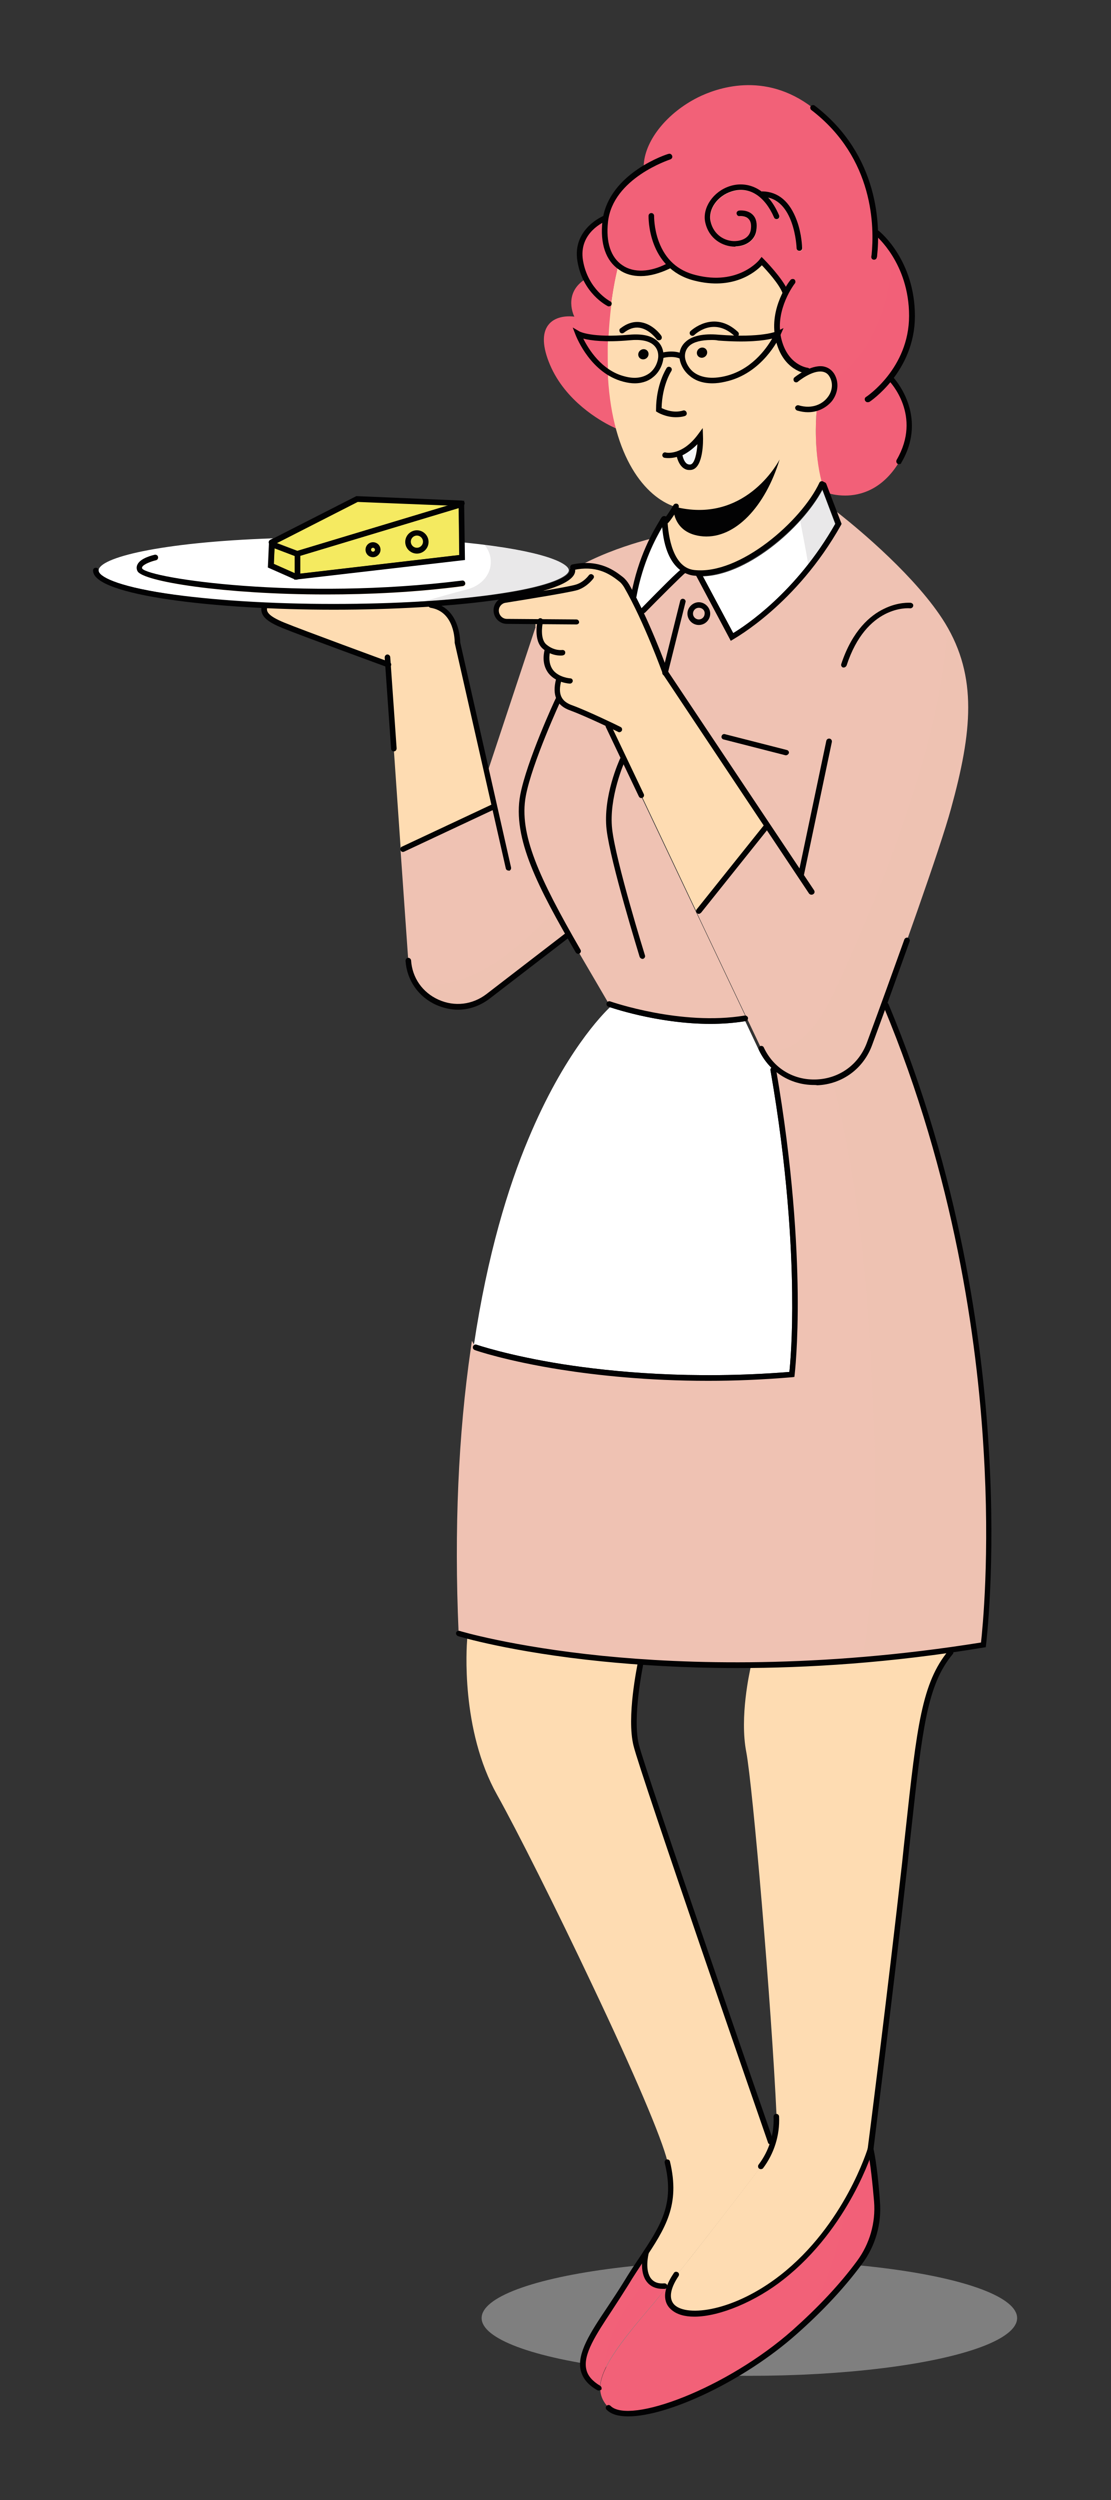 <?xml version="1.0" encoding="utf-8"?>
<!-- Generator: Adobe Illustrator 22.1.0, SVG Export Plug-In . SVG Version: 6.00 Build 0)  -->
<svg version="1.1" id="Layer_1" xmlns="http://www.w3.org/2000/svg" xmlns:xlink="http://www.w3.org/1999/xlink" x="0px" y="0px"
	 viewBox="0 0 400 900" style="enable-background:new 0 0 400 900;" xml:space="preserve">
<rect x="0" y="0" width="400" height="900" fill="#333333" stroke="none"/>
<style type="text/css">
	.st0{opacity:0.5;fill:#CDCCCC;}
	.st1{fill:#FEDCB2;}
	.st2{fill:#EFC2B3;}
	.st3{fill:#F26178;}
	.st4{fill:#F5F7F9;}
	.st5{fill:#F5EA61;}
	.st6{fill:#FFFFFF;}
	.st7{opacity:0.5;fill:#FEDCB2;}
	.st8{opacity:0.5;fill:#F5EA61;}
	.st9{opacity:0.5;fill:#EFC2B3;}
	.st10{opacity:0.12;fill:#474249;}
	.st11{opacity:0.5;fill:#F26178;}
	.st12{fill:#020203;}
</style>
<g>
	<ellipse class="st0" cx="269.8" cy="834.5" rx="96.4" ry="20.8"/>
	<g>
		<path class="st1" d="M251.6,226c-2.8,0-5.1-2.3-5.1-5.1s2.3-5.1,5.1-5.1s5.1,2.3,5.1,5.1S254.5,226,251.6,226z M248.5,220.9
			c0,1.7,1.4,3.1,3.1,3.1c1.7,0,3.1-1.4,3.1-3.1c0,1.7-1.4,3.1-3.1,3.1C249.9,224,248.5,222.6,248.5,220.9z M251.6,219.8
			c-0.6,0-1.1,0.5-1.1,1.1s0.5,1.1,1.1,1.1s1.1-0.5,1.1-1.1S252.2,219.8,251.6,219.8z"/>
	</g>
	<g>
		<path class="st1" d="M252.8,129.9c-0.1,0-0.2,0-0.3,0c-0.8-0.1-1.5-0.5-1.9-1.1c-0.5-0.6-0.7-1.4-0.5-2.1c0.2-1.5,1.7-2.7,3.3-2.5
			h0c0.8,0.1,1.5,0.5,1.9,1.1c0.5,0.6,0.7,1.4,0.5,2.1C255.5,128.8,254.2,129.9,252.8,129.9z M253,126.1c-0.5,0-0.9,0.4-1,0.8
			c0,0.2,0,0.4,0.1,0.6c0.1,0.2,0.3,0.3,0.5,0.3c0.5,0.1,1-0.3,1.1-0.8c0-0.2,0-0.4-0.1-0.6C253.5,126.3,253.3,126.2,253,126.1
			L253,126.1C253.1,126.1,253,126.1,253,126.1z"/>
	</g>
	<g>
		<path class="st1" d="M231.6,130.5c-0.1,0-0.2,0-0.3,0l0,0c-0.8-0.1-1.5-0.5-1.9-1.1c-0.5-0.6-0.7-1.4-0.5-2.1
			c0.2-1.5,1.7-2.7,3.3-2.5c0.8,0.1,1.5,0.5,1.9,1.1c0.5,0.6,0.7,1.4,0.5,2.1C234.4,129.4,233.1,130.5,231.6,130.5z M231.9,126.8
			c-0.5,0-0.9,0.4-1,0.8c0,0.2,0,0.4,0.1,0.6c0.1,0.2,0.3,0.3,0.5,0.3l0,0c0.5,0.1,1-0.3,1.1-0.8c0-0.2,0-0.4-0.1-0.6
			C232.4,126.9,232.2,126.8,231.9,126.8C231.9,126.8,231.9,126.8,231.9,126.8z"/>
	</g>
	<g>
		<path class="st1" d="M287.9,91.3c-1.1,0-2-0.9-2.1-1.9c0-0.1-0.4-11.2-6.1-15.6c0.6,1,1.2,2.2,1.7,3.4c0.2,0.5,0.2,1,0,1.5
			c-0.2,0.5-0.6,0.9-1.1,1.1c-1,0.4-2.2,0-2.6-1c-3.2-7.3-8.4-10.6-14.1-8.8c-4.6,1.5-7.7,5.7-6.9,9.5c1,4.6,4.7,6.5,7.9,6.4
			c1.9-0.1,4.3-0.9,4.6-3.1c0.2-1.1,0.2-2.5-0.5-3.2c-0.7-0.7-1.9-0.7-2.3-0.7c-1.1,0.1-2.1-0.7-2.2-1.7c-0.1-1.1,0.6-2.1,1.7-2.2
			c0.4,0,3.5-0.4,5.7,1.8c1.5,1.5,2,3.7,1.6,6.6c-0.6,3.8-4,6.4-8.5,6.5l-0.3,0c-4.6,0-10.3-3-11.7-9.6c-1.2-5.7,3.1-12.1,9.6-14.1
			c4.1-1.3,8.4-0.6,12,1.9c0,0,0.1,0,0.1,0c6.1,0.1,10.7,4,13.3,11.1c1.8,5.1,2,10,2,10.2c0,0.5-0.2,1-0.5,1.4
			C288.9,91.1,288.4,91.3,287.9,91.3C287.9,91.3,287.9,91.3,287.9,91.3z M276.6,70.1l0.3,0.1c10.4,2.4,11,19,11,19.1
			c0-0.2-0.1-4.8-1.9-9.6C284,74.3,280.8,71,276.6,70.1z M263.4,87.7c0.4,0,0.8,0.1,1.2,0.1l0,0C264.2,87.8,263.8,87.8,263.4,87.7z
			 M267.4,87.3c-0.8,0.3-1.6,0.4-2.3,0.4C265.9,87.7,266.7,87.6,267.4,87.3z M271.5,81.5C271.5,81.5,271.5,81.5,271.5,81.5
			C271.5,81.5,271.5,81.5,271.5,81.5z M270,77.8c0.1,0.1,0.2,0.2,0.3,0.3c0.8,0.8,1.2,2,1.1,3.5c0-1.5-0.4-2.7-1.2-3.5
			C270.2,78,270.1,77.9,270,77.8z M279.6,77.9C279.6,77.9,279.6,77.9,279.6,77.9C279.6,77.9,279.6,77.9,279.6,77.9z M278.9,76.5
			c0.2,0.5,0.4,0.9,0.7,1.4C279.4,77.4,279.1,76.9,278.9,76.5z M278.9,76.4C278.9,76.5,278.9,76.5,278.9,76.4
			C278.9,76.5,278.9,76.5,278.9,76.4z M274.1,70.1c0.5,0.4,0.9,0.8,1.3,1.2l-1.2-1.3L274.1,70.1z"/>
	</g>
	<g>
		<path class="st1" d="M303.8,241.3c-0.2,0-0.4,0-0.6-0.1c-0.5-0.2-0.9-0.5-1.2-1c-0.2-0.5-0.3-1-0.1-1.5
			c4.1-12.5,10.8-18,15.8-20.4c5.5-2.7,10.1-2.3,10.2-2.3c0.5,0.1,1,0.3,1.3,0.7c0.3,0.4,0.5,0.9,0.4,1.5c-0.1,1.1-1.1,1.9-2.2,1.8
			c-0.6-0.1-15-1.1-21.8,19.9C305.4,240.7,304.6,241.3,303.8,241.3z M304.8,236.5c-0.3,0.9-0.7,1.8-1,2.8l0,0
			C304.1,238.3,304.4,237.3,304.8,236.5z M327.7,218C327.7,218,327.7,218,327.7,218C327.7,218,327.7,218,327.7,218z"/>
	</g>
	<g>
		<path class="st1" d="M117.4,215c-34.4,0-66.5-4.2-68.8-8.9c-0.5-1.1-0.5-2.2,0-3.2c1.3-2.6,5.6-3.7,6.9-4c1.1-0.2,2.1,0.5,2.4,1.5
			c0.2,1.1-0.5,2.1-1.5,2.4c-1.7,0.4-3.4,1.1-4,1.6c4.8,3,55.9,10.9,114,3.7c1.1-0.1,2.1,0.7,2.2,1.7l0,0c0.1,1.1-0.6,2.1-1.7,2.2
			C151.2,214.1,134.6,215,117.4,215z M167.6,210l-1,0.1c0,0,0,0,0,0L167.6,210z M50.4,203.7C50.4,203.7,50.4,203.7,50.4,203.7
			c-0.2,0.4-0.3,0.8-0.2,1.1C50.2,204.4,50.2,204.1,50.4,203.7C50.4,203.7,50.4,203.7,50.4,203.7z M55.9,200.8
			c-1.1,0.2-2.9,0.8-4.2,1.6C53.4,201.4,55.8,200.8,55.9,200.8z"/>
	</g>
	<g>
		<path class="st1" d="M283,272.9c-0.2,0-0.3,0-0.5-0.1l-22.3-5.7c-1.1-0.3-1.7-1.4-1.4-2.4c0.3-1.1,1.4-1.7,2.4-1.4l22.3,5.7
			c1.1,0.3,1.7,1.4,1.4,2.4C284.7,272.3,283.9,272.9,283,272.9z M283,270.9L283,270.9L283,270.9z"/>
	</g>
	<g>
		<path class="st2" d="M293.1,389.6c-8.2,0-15.5-4.6-19-12.1l-23.3-49.1l0.7-0.5c0,0,0,0,0,0l24.6-30.7l-36.7-55.1l6.4-25.7
			l-6.4,25.7l-1.1-3c-1.4-3.6-4.1-10.7-7.5-17.9l-0.6-1.2l1.3-0.2c3.5-3.5,12.8-13,14.5-14.3l0.5-0.4l0.6,0.3
			c1.2,0.6,2.1,0.8,2.8,0.9c0.2,0,0.5,0,0.7,0.1l0.8,0.1l12.2,22.9c0.2-0.1,22.4-12.3,38.3-40.7l-2.1-5.6l2.9,2.3
			c6.3,5,27.5,22.5,37.6,39l0,0c11.7,19.3,9.7,39.1,2.1,66.7c-4,14.7-18.2,54.2-29.3,84.7c-3,8.1-10.2,13.4-18.9,13.8
			C293.8,389.6,293.5,389.6,293.1,389.6z M253.3,329l22.6,47.7c3.3,7.1,10.3,11.3,18.1,10.9c7.8-0.4,14.4-5.1,17.1-12.5
			c11.2-30.5,25.3-69.9,29.3-84.5c7.4-27.1,9.5-46.5-1.9-65.2l0,0c-8.8-14.4-26.3-29.7-34.5-36.4l-0.4,0.6
			c-16.3,29-38.9,41.3-39.1,41.4l-1.8,0.9l-12.6-23.7c-0.2,0-0.3,0-0.5,0c-0.7-0.1-1.7-0.3-2.9-0.8c-2.1,1.9-9.1,8.9-13.8,13.7
			c2.5,5.3,4.6,10.5,6,14.3l4.8-19.5c0.3-1.1,1.3-1.7,2.4-1.5c0.5,0.1,1,0.5,1.2,0.9c0.3,0.5,0.4,1,0.2,1.5l-6.2,24.9l45.7,68.5
			l9.2-43.9c0.1-0.5,0.4-1,0.9-1.3c0.4-0.3,1-0.4,1.5-0.3c0.5,0.1,1,0.4,1.3,0.9c0.3,0.4,0.4,1,0.3,1.5l-10,47.7l3.3,5
			c0.3,0.4,0.4,1,0.3,1.5c-0.1,0.5-0.4,1-0.9,1.3c-0.9,0.6-2.2,0.3-2.8-0.6L276,300.6L253.3,329z M251.6,328
			C251.6,328,251.6,328,251.6,328L251.6,328z"/>
	</g>
	<g>
		<path class="st3" d="M304.3,178.4c-3.3,0-5.6-0.7-5.8-0.8l-0.8,0.1l-1.1-3l-0.3-0.1l-0.2-0.2l-0.4-0.3l0-0.5
			c-2.9-11.6-1.8-24.6-1.7-26l0.1-0.6l0.6-0.2c1.7-0.7,3.1-1.8,4.2-3.1c2-2.7,2.3-6.1,0.7-8.6c-0.8-1.2-1.8-1.9-3.2-2.1
			c-1.3-0.2-2.9,0.1-4.7,0.8l-0.5,0.2l-0.4-0.3c-0.1,0-8.2-1-10.5-11.7c-0.1-0.3-0.1-0.6-0.1-0.9l-0.1-0.6l0.1-0.2l-0.2,0.1
			l-0.1-1.5c-0.5-9.5,5.5-17.2,5.6-17.3c0,0-0.7,0.9-1.6,2.4l-0.9,1.5l-0.8-1.6c-2.2-4.2-7.6-9.6-7.8-9.9c-0.1,0.1-8.1,10.1-24.2,6
			c-3.5-0.9-6.4-2.5-8.8-4.7l0,0l-1.2,0.6c-6.1,3.1-12.3,3.3-16.6,0.4c-4.5-3-6.4-8.9-5.6-16.5c1.8-16.5,22.9-23.3,23.1-23.4l0,0
			c-0.1,0-3.5,1.1-7.8,3.5l-1.6,0.9l0.1-1.9c0.7-8.7,8.5-18.3,19.4-23.8c6.6-3.3,24-9.7,41.4,3.7c18.9,14.5,22.4,34,22.5,46.2l0-1.7
			l1.7,1.7c2.7,2.6,11.5,12.5,11.5,28.8c0,9.8-4.1,17.4-8.1,22.5l0.3-0.3l0.8,0.9c2,2.2,11.4,14.2,2.5,29.3
			C317.7,176.4,309.6,178.4,304.3,178.4z M299.1,175.7C299.1,175.7,299.1,175.7,299.1,175.7c0.6,0.2,14,4.5,22.9-10.5
			c7.3-12.5,1.1-22.7-1.6-26.1c-3.7,4.3-7,6.4-7.1,6.5c-0.9,0.6-2.2,0.3-2.8-0.6c-0.6-0.9-0.3-2.2,0.6-2.8c0.1-0.1,15-10.1,15-28.4
			c0-13-5.8-21.7-9.2-25.6c-0.1,1.4-0.2,2.7-0.3,4l0,0.1c0,0.2,0,0.3,0,0.3c0,1.1-0.9,1.9-2,1.9c-1.1,0-2-0.9-2-2
			c0-0.1,0-0.4,0.1-0.8c1-9.7,1-34.2-21.3-51.3c-16.5-12.7-33-6.7-39.3-3.5c-9.5,4.8-16.5,12.7-18,20.3c3.6-1.8,6.3-2.7,6.4-2.7
			c0.5-0.2,1-0.1,1.5,0.1c0.5,0.2,0.8,0.7,1,1.2c0.3,1.1-0.3,2.2-1.3,2.5l0,0c-0.2,0.1-20.1,6.5-21.7,21.7
			c-0.8,6.9,0.9,12.1,4.7,14.7c3.4,2.3,8.3,2.3,13.4,0c-5.9-7.3-5.6-17-5.6-17.1c0-1.1,0.9-2,2.1-1.9c1.1,0,2,1,1.9,2.1
			c0,0-0.1,4.3,1.6,8.9c2.3,6,6.5,9.9,12.6,11.4c14.7,3.8,22-5.2,22.1-5.3L274,91l1.6,1.6c0.2,0.2,4.7,4.7,7.3,8.9
			c0.5-0.7,0.8-1.1,0.9-1.2c0.7-0.9,1.9-1,2.8-0.3c0.9,0.7,1,1.9,0.3,2.8c-0.1,0.1-5,6.5-5.2,14.4l2.3-1.1l-2.1,4.6l0,0
			c0,0.2,0.1,0.5,0.1,0.7c2,9.2,8.5,10.1,8.8,10.1c0.1,0,0.3,0,0.4,0.1c2-0.8,3.8-1,5.3-0.8c1.9,0.3,3.5,1.3,4.5,3
			c2.1,3.3,1.8,7.5-0.8,10.9c-1.1,1.5-2.7,2.7-4.4,3.5c-0.2,2.9-0.9,14.4,1.7,24.7c0,0,0,0,0,0c0.3,0.2,0.6,0.6,0.8,0.9L299.1,175.7
			z M314.7,92.4c0,0,0,0.1,0,0.1C314.7,92.5,314.7,92.5,314.7,92.4z M314.8,91.2c0,0.2,0,0.5-0.1,0.7c0,0,0,0.1,0,0.1l0-0.1
			C314.8,91.7,314.8,91.5,314.8,91.2z M234.4,77.7L234.4,77.7L234.4,77.7z"/>
	</g>
	<g>
		<path class="st1" d="M256.5,137c-3.7,0-6.1-1.2-7.6-2.4c-2.3-1.9-3.3-4.6-3.3-6.4c0-1.8,0.7-3.3,1.9-4.4c2.1-1.9,5.9-2.7,11.2-2.3
			c10.1,0.8,16,0.1,19.1-0.6l2.2-0.5l-1.1,2c-2.5,4.3-8.1,11.9-18,14.1C259.3,136.8,257.9,137,256.5,137z M256.1,123.4
			c-3.4,0-5.9,0.6-7.2,1.9c-0.8,0.7-1.2,1.7-1.3,2.9c0,1.1,0.6,3.2,2.6,4.8c1.7,1.4,4.8,2.7,10.3,1.5c7.8-1.7,12.7-7.2,15.5-11.2
			c-3.6,0.6-9.1,0.9-17.4,0.3C257.7,123.4,256.9,123.4,256.1,123.4z"/>
	</g>
	<g>
		<path class="st1" d="M245.6,128.3l-1.1-0.3c-2.2-0.7-4.6-0.3-5.5-0.1l-1,0.2l-0.2-1c-0.2-1.5-0.9-2.6-1.9-3.5
			c-1.9-1.7-5-2.3-9.3-2c-2.3,0.2-4.5,0.3-6.6,0.3l-1.1,0l0.1-1.1c0.6-12.6,2.6-21.4,3.2-23.8l0.3-1.4l1.2,0.8c2,1.3,4.3,1.9,7,1.9
			c3.1,0,6.4-0.9,9.7-2.6l0.7-0.6l0.6,0.5c2.3,2,5.1,3.4,8.3,4.3c13.7,3.5,21.4-3.1,23.5-5.2l0.7-0.8l0.7,0.8
			c1.8,1.9,6.3,6.8,7.6,10.2l0.3,0.5l-0.3,0.5c-1.5,3.1-3.3,8-2.8,13.5l0.1,0.8l-0.8,0.2c-1.6,0.5-5.4,1.3-12.2,1.3l0,0l-3.6-0.1
			l0,0c-1.5-0.1-3.1-0.1-4.7-0.3c-5.3-0.4-9.1,0.3-11.2,2.3c-1,0.9-1.6,2-1.8,3.4L245.6,128.3z M241.6,125.6c0.8,0,1.6,0.1,2.4,0.2
			c0.4-1.4,1.2-2.6,2.2-3.5c0.5-0.4,1-0.8,1.6-1.1c-0.3-0.4-0.5-0.8-0.5-1.3c0-0.5,0.2-1,0.6-1.4c0.1-0.1,9-8.5,18.5,0.2
			c0.3,0.3,0.6,0.7,0.6,1.2c5.7,0,9-0.6,10.7-1c-0.3-5.3,1.3-10,2.8-13.2c-1.1-2.7-4.6-6.7-6.4-8.7c-8.8,8.3-21,6-24.7,5
			c-3.3-0.8-6.1-2.3-8.6-4.2c-6,3.1-12.4,3.5-17.1,1.1c-0.8,3.3-2.2,10.8-2.8,21c1.7,0,3.5-0.1,5.3-0.3c4.9-0.4,8.5,0.4,10.9,2.5
			c1.1,1,1.9,2.3,2.3,3.7C240.2,125.6,240.9,125.6,241.6,125.6z M256.1,119.4c0.9,0,1.8,0,2.8,0.1c0.7,0.1,1.4,0.1,2.1,0.1
			c-3-1.5-5.7-1-7.5-0.1C254.3,119.5,255.2,119.4,256.1,119.4z"/>
	</g>
	<g>
		<path class="st3" d="M219,134l-1.7-1.3c-4.3-3.4-6.9-7.9-8.1-10.4l-1-2l2.1,0.5c1.4,0.4,3.9,0.8,7.7,0.9l1,0l0,1c0,1-0.1,2-0.1,3
			c0,1.9,0,3.9,0,6L219,134z M211.9,123.3c1.1,1.9,2.7,4.3,4.9,6.4c0-1.3,0-2.6,0-3.9c0-0.7,0-1.4,0-2
			C214.9,123.7,213.2,123.5,211.9,123.3z"/>
	</g>
	<g>
		<path class="st1" d="M228.6,137c-1.2,0-2.5-0.2-3.9-0.5c-1.8-0.5-3.6-1.2-5.3-2.3l-0.5-0.3l0-0.5c-0.1-2.5-0.1-5-0.1-7.5l0,0
			c0-1,0-2,0.1-3l0-1l1,0c2.1,0,4.3-0.1,6.7-0.3c4.3-0.4,7.5,0.3,9.3,2c1.3,1.1,1.9,2.7,2,4.7c0,1.4-0.7,4.7-3.4,6.9
			C232.9,136.3,230.9,137,228.6,137z M220.9,132.7c1.4,0.8,2.8,1.4,4.3,1.8c3.4,0.9,6.1,0.5,8.1-1c2-1.6,2.7-4.1,2.7-5.3
			c0-1.4-0.5-2.5-1.3-3.2c-1.5-1.3-4.1-1.8-7.8-1.4c-2,0.2-4,0.3-5.9,0.3c0,0.7,0,1.4-0.1,2l0,0
			C220.8,128.2,220.8,130.5,220.9,132.7z"/>
	</g>
	<g>
		<path class="st3" d="M220,109.7l-1.3-0.8c-1.9-1.2-8.2-5.7-9.8-15.1c-1.4-8.7,4.8-13.2,7.5-14.7l1.7-0.9l-0.2,1.9
			c-0.7,6.7,0.8,11.9,4.3,15.1l0.6,0.5l-0.4,0.7c0,0,0,0,0,0c-0.1,0.5-1.2,4.8-2.2,11.7L220,109.7z M215.8,81.9
			c-2.8,2-5.9,5.6-4.9,11.6c1.2,7,5.2,11,7.6,12.8c0.8-5.5,1.7-9.1,1.9-10.1C217.1,93,215.5,88.1,215.8,81.9z M222.4,96.5
			L222.4,96.5L222.4,96.5z"/>
	</g>
	<g>
		<path class="st3" d="M221.9,154.3l-1.9-0.9c-3.8-1.9-16.4-8.9-22-22.1c-2.7-6.4-2.9-11.3-0.6-14.3c2.2-2.9,6.3-3.4,9.4-3l0,0
			c-0.2-0.3-3.9-8,3.3-13.1l0.9-0.6l0.5,1c3.1,5.6,7.6,7.9,7.8,8l0.8,0.3l-0.1,0.8c-0.4,3.5-0.7,7-0.9,10.6l0,1l-1,0
			c-7-0.2-9.7-1.6-9.8-1.6l0,0l0,0c0.3,0.9,3.6,8.8,10.4,13.4l0.4,0.3l0,0.5c0.3,6.5,1.1,12.5,2.4,17.9L221.9,154.3z M204.4,115.9
			c-2.1,0.1-4.2,0.7-5.4,2.3c-1.8,2.3-1.5,6.7,0.9,12.3l0,0c4.6,10.8,14.3,17.3,19.1,20.1c-1-4.8-1.7-10-2-15.6
			c-7-5-10.3-13.2-10.7-14.1L204.4,115.9z M209.2,118.4c0,0,2.2,1.1,7.9,1.4c0.2-3,0.4-6.1,0.8-9c-1.3-0.8-4.8-3.1-7.5-7.5
			c-4.6,4-1.9,9.6-1.8,9.9l1.7,3.4l-3.8-0.5c-0.6-0.1-1.2-0.1-1.8-0.1L209.2,118.4L209.2,118.4z"/>
	</g>
	<g>
		<path class="st1" d="M252.3,206.5c-0.8,0-1.6,0-2.4-0.1c-8.4-1-10.1-12.9-10.4-18l0-0.6l0.5-0.4c1.1-1.3,2.5-3.5,3-4.4l0.4-0.6
			l0.7,0.2c0.3,0.1,0.5,0.1,0.8,0.2c-0.4-0.1-0.8-0.2-1.2-0.3l-0.2,0l-0.2-0.1l-0.2,0l-0.2,0c-10.5-3.5-22.3-17.6-24-46.5L219,134
			l1.6,0.8c1.3,0.7,2.7,1.3,4.2,1.6c4,1,7.4,0.5,9.8-1.4c2.3-1.8,3.3-4.5,3.4-6.2l0.1-0.7l0.7-0.2c0.8-0.2,3.8-0.8,6.4,0.3l0.5,0.2
			l0.1,0.6c0.3,2,1.5,4.1,3.2,5.6c1.4,1.1,3.8,2.4,7.6,2.4c1.4,0,2.9-0.2,4.5-0.5c9.6-2.1,15.2-9.5,17.7-13.7l1.2-2l0.6,2.3
			c1.9,6.8,6.1,9.2,8.5,10l2,0.7l-1.2,0.7c1.9-1.1,4.4-2.1,6.5-1.7c1.3,0.2,2.4,0.9,3.2,2.1c1.6,2.5,1.4,5.9-0.7,8.6
			c-1.2,1.5-3,3-5.5,3.5l0.7-0.1l-0.1,1.3c-0.3,3.2-0.9,14.6,1.8,25.2l0.5,0.5l-0.3,0.6C289.4,188.1,268.8,206.5,252.3,206.5z
			 M241.5,188.7c0.3,4,1.8,14.8,8.6,15.6c15.6,1.8,37-16.8,43.7-30.1c0-0.1-0.1-0.2-0.1-0.3c-2.5-9.8-2.2-20.2-1.9-24.6
			c-0.3,0-0.7,0-1,0c-1.4,0-2.8-0.2-4.2-0.6c-1.1-0.3-1.7-1.4-1.3-2.5c0.3-1.1,1.4-1.7,2.5-1.3c4.5,1.3,7.8-0.5,9.4-2.6
			c1.5-2,1.7-4.5,0.6-6.3c-0.5-0.7-1-1.1-1.8-1.2c-2.7-0.4-6.7,2.3-8,3.3c-0.9,0.7-2.1,0.6-2.8-0.3c-0.7-0.9-0.6-2.1,0.3-2.8
			c0,0,0.4-0.4,1.1-0.8c-2.4-1.3-5.5-3.7-7.3-8.6c-3.1,4.5-8.8,10.8-17.8,12.8c-1.7,0.4-3.4,0.6-4.9,0.6c-4.4,0-7.2-1.6-8.8-2.9
			c-2-1.6-3.4-3.9-3.9-6.2c-1.5-0.4-3.1-0.3-4-0.1c-0.4,2.2-1.6,4.9-4.1,6.9c-1.4,1.1-3.7,2.4-7.2,2.4c-1.4,0-2.8-0.2-4.4-0.6
			c-1-0.3-2-0.6-3-1c2,26.7,12.7,39.7,22.4,43c0.3,0,0.6,0.1,0.8,0.2l0,0c0.3,0.1,0.7,0.2,1,0.3c22.5,4.5,33.4-16.2,33.5-16.4
			c0.2-0.5,0.7-0.8,1.2-1s1.1-0.1,1.5,0.1c0.5,0.2,0.8,0.7,1,1.2c0.2,0.5,0.1,1-0.1,1.5c-0.1,0.2-10,19.2-30.7,19.2
			c-2.3,0-4.7-0.2-7.1-0.7c-0.1,0-0.2-0.1-0.4-0.1C243.6,185.9,242.5,187.6,241.5,188.7z M287.2,146.8c1.5,0.4,2.8,0.6,4.3,0.5
			C290.2,147.4,288.8,147.3,287.2,146.8z M286.7,136.6C286.7,136.6,286.7,136.6,286.7,136.6C286.7,136.6,286.7,136.6,286.7,136.6z"
			/>
	</g>
	<g>
		<path class="st2" d="M228,215.4l-1.3-2.4c-0.4-0.7-0.8-1.4-1.2-2.1c-0.5-0.9-1.2-1.8-2.1-2.4c-1.8-1.5-5.2-4.2-10.8-4.7l-3.6-0.3
			l3.2-1.6c8.9-4.3,17.5-6.7,20.7-7.6l2.1-0.5l-0.9,1.9c-2.5,5.3-4.4,11.1-5.7,17.1L228,215.4z M216.1,202.3
			c4.3,1.1,7.1,3.4,8.6,4.6c1,0.8,1.8,1.8,2.5,2.9c1.1-4.5,2.6-8.9,4.4-13.1C228.1,197.7,222.3,199.6,216.1,202.3z"/>
	</g>
	<g>
		<path class="st1" d="M251,328.7l-32.3-68.2c-4-1.9-9.7-4.5-12.9-5.6c-4.3-1.5-5.9-4.7-4.6-9.7l0.3-1.1l0.9,0.3
			c-1.3-0.5-2.9-1.3-4-2.7c-1.4-1.7-1.8-4-1.4-6.8l0.2-1.3l0.8,0.3c-0.5-0.3-1.1-0.7-1.7-1.1c-2.5-2.1-2.1-6.5-1.8-8.3l0.1-0.9
			l13.1,0.1l-12.8-0.1l-0.2-0.1l-0.2,0.1l-0.3,0l-11.5-0.1c-2.1,0-3.8-1.7-3.9-3.8c-0.1-2,1.3-3.7,3.3-4c8-1.3,14.5-2.3,19-3.1
			c-1.5,0.3-3.2,0.6-5.2,0.9l-0.4-1.9c9.3-2.6,10.7-5.1,10.7-6.3c0-0.1,0-0.1,0-0.2l-0.1-0.9l0.9-0.2c8.1-1.5,13,1.4,16.7,4.4l0,0
			c0.8,0.7,1.5,1.5,2.1,2.4c7.3,12.7,13.9,31.1,13.9,31.2v0l36.7,55.1L251,328.7z M222.8,264.6l28.6,60.4l22.3-27.9l-36-54.1
			l-0.1-0.2c-0.1-0.2-6.6-18.4-13.8-30.9c-0.4-0.7-1-1.4-1.6-1.9c-2.2-1.8-4.7-3.5-8.2-4.1c0,0,0,0,0,0c0.9,0.6,1.1,1.9,0.5,2.8
			c-0.2,0.3-2.4,3.2-6.1,4.5c-2.4,0.8-15.5,2.9-26.1,4.6c-0.9,0.1-1.6,1-1.6,1.9c0,1,0.9,1.8,1.9,1.8l11.2,0.1
			c0.4-0.1,0.8-0.2,1.2-0.1c0.1,0,0.2,0.1,0.3,0.1l12.3,0.1c1.1,0,2,0.9,2,2c0,1.1-0.9,2-2,2l-11.3-0.1c-0.2,2.1,0,4.6,1.2,5.6
			c2.4,2,4.7,1.7,4.8,1.7c1.1-0.2,2.1,0.6,2.3,1.7c0.2,1.1-0.6,2.1-1.6,2.3c-0.1,0-0.4,0.1-1,0.1c-0.6,0-1.8-0.1-3.1-0.5
			c-0.1,1.6,0.3,3,1.1,4c1.8,2.3,5.4,2.6,5.4,2.6c0.5,0,1,0.3,1.4,0.7s0.5,0.9,0.5,1.4c-0.1,1.1-0.9,1.9-2,1.9l-0.1,0
			c-0.1,0-1-0.1-2.2-0.4c-0.6,3.4,0.5,5.3,3.5,6.3c5.3,1.9,17,7.6,17.5,7.8c1,0.5,1.4,1.7,0.9,2.7
			C224.4,264.3,223.6,264.7,222.8,264.6z M220.2,261.3l0.9,0.5c1,0.5,1.6,0.8,1.8,0.9C222.7,262.5,221.7,262,220.2,261.3z
			 M202.5,235C202.5,235,202.5,235,202.5,235C202.5,235,202.5,235,202.5,235z M212.9,207.6c-0.1,0.1-1.9,2.7-5.1,3.7
			c-0.1,0-0.1,0-0.2,0.1c0.1,0,0.1,0,0.2-0.1C211,210.3,212.8,207.7,212.9,207.6z M207.9,205.9c-0.2,1.5-1.2,2.8-3.2,4.1
			c1.5-0.3,2.2-0.5,2.4-0.6c2.5-0.8,4-3,4.1-3c0.3-0.4,0.6-0.6,1-0.7C210.9,205.6,209.5,205.7,207.9,205.9z"/>
	</g>
	<g>
		<path class="st1" d="M194.1,226.1l-1.4-0.5l0.1-0.2l0-0.7l-0.5-0.1l0.5,0.1l-0.5-0.1l0.5,0l0-1c0.1,0,0.2,0,0.3,0l1.4,0
			L194.1,226.1z"/>
	</g>
	<g>
		<path class="st1" d="M144.3,306.1l-4.6-66.6l0.1-0.2l-0.1-0.3l0,0.2l-1.4-0.5C131,236,107,227.2,102,225.2l0,0
			c-5.4-2.2-7.3-4-7-6.3l0.1-0.9l0.9,0c7.9,0.4,16.1,0.5,24.1,0.5c11.5,0,23.4-0.4,34.2-1.1l0.5,0l0.3,0.3
			c9.7,1.6,9.6,13.1,9.6,13.6v0l13.3,58.9L144.3,306.1z M141.7,239.7l4.4,63.3l29.7-13.9l-13-57.6l0-0.2c0-0.4,0.1-10.2-7.9-11.5
			c-0.2,0-0.5-0.1-0.7-0.3c-10.8,0.7-22.5,1.1-33.9,1.1c-7.7,0-15.4-0.2-23-0.5c0.5,0.7,1.8,1.8,5.5,3.3v0c4.7,1.9,26.2,9.9,34.7,13
			c0.1-0.9,0.9-1.6,1.8-1.7c1.1-0.1,2.1,0.8,2.1,1.9l0.1,2.1C141.8,238.9,141.8,239.3,141.7,239.7z"/>
	</g>
	<g>
		<path class="st2" d="M164.9,362.5c-2.5,0-5-0.5-7.4-1.6c-6.1-2.7-10-8.4-10.5-15l-2.8-40l0.9-0.2l32.9-15.4l5,22.1l-7.9-35
			l0.7-0.3l17.9-54l0.3,5.1c0.1,2.2,0.8,3.8,2,4.8c0.1,0.1,0.2,0.2,0.4,0.3l0.8,0.6l-0.3,0.7l0,0c-0.6,3-0.1,5.5,1.3,7.3
			c0.6,0.8,1.4,1.5,2.4,2l0.7,0.4l-0.2,0.8c-0.6,2.4-0.7,4.5,0,6.1l0.2,0.4l-0.2,0.4c-1.1,2.3-10.6,23.1-12.8,34.7
			c-2.5,13.1,4,28,15.9,49.1l0.4,0.8l-29,22.3C172.5,361.2,168.7,362.5,164.9,362.5z M146.4,307.3l2.7,38.4
			c0.4,5.9,3.9,10.9,9.3,13.3c5.4,2.4,11.4,1.7,16.1-1.9l0,0l27.7-21.3c-11.9-21.2-18.3-36.2-15.7-49.7
			c2.1-11.4,11.1-31.1,12.7-34.8c-0.6-1.8-0.6-3.8-0.1-6.2c-0.9-0.6-1.7-1.3-2.3-2.1c-1.8-2.2-2.4-5.1-1.8-8.5c0,0,0,0-0.1,0
			c-0.8-0.7-1.4-1.5-1.9-2.5l-15.2,45.7c-0.1,0.2-0.2,0.5-0.4,0.7l7.6,33.6c0.2,1.1-0.4,2.1-1.5,2.4c-1.1,0.2-2.2-0.4-2.4-1.5
			l-4.5-19.7L146.4,307.3z M145.1,305.7C145.1,305.7,145.1,305.7,145.1,305.7L145.1,305.7z M196,234.2l0.9,0.4c0,0,0,0,0-0.1
			L196,234.2z M196.9,234.5C196.9,234.5,196.9,234.5,196.9,234.5C196.9,234.5,196.9,234.5,196.9,234.5z"/>
	</g>
	<g>
		<path class="st2" d="M255.9,367.6c-17.8,0-34-5.3-36.2-6l-0.4-0.1l-0.2-0.3c-1.4-2.4-2.8-4.8-4.2-7.2
			c-17.9-30.5-29.8-50.6-26.6-67.5l0,0c1.9-10.2,9.8-28.2,12.2-33.5l0.6-1.4l1,1.1c0.8,0.9,2,1.7,3.5,2.2c3.1,1.1,8.7,3.6,12.7,5.5
			l0.5,0.3l0,0.6l49.9,105.2l-1.3,0.2C263.7,367.3,259.7,367.6,255.9,367.6z M220.7,359.8c3.8,1.2,25.1,7.8,45.2,5.1l-41.3-87
			c-1.7,4.7-4,12.9-3.2,20.5c1.3,11.5,11.6,44.9,11.7,45.3c0.2,0.5,0.1,1.1-0.1,1.5s-0.7,0.8-1.2,1c-0.2,0.1-0.4,0.1-0.6,0.1
			c-0.9,0-1.6-0.6-1.9-1.4c-0.4-1.4-10.5-34.1-11.9-46c-1.3-11.6,4-24,4.8-25.9l-5.1-10.8c0,0,0-0.1,0-0.1c-4-1.9-9.1-4.2-12.1-5.2
			c-1.3-0.4-2.3-1-3.2-1.7c-2.8,6.4-9.7,22.4-11.5,31.7c-3,16.1,8.7,36,26.4,66.1C218,355.2,219.3,357.5,220.7,359.8z M223.9,274.3
			c-1.3,3-5.6,14-4.4,24.3c1.3,11.7,11.4,44.1,11.8,45.6c-0.2-0.7-10.5-34-11.8-45.6c-1.1-9.4,2.5-19.6,4.1-23.6L223.9,274.3z"/>
	</g>
	<g>
		<path class="st1" d="M240,823.5l-0.8-0.5c-2.5,0.1-4.3-0.5-5.5-2c-2.6-3.2-1.4-8.9-1.2-9.8l0-0.3l0.2-0.4
			c6.8-10.4,11-18.2,7.6-32.4l0,0c-2-8.3-11.9-31.6-27.2-63.8c-12.7-26.9-27.1-55.6-34.1-68.1c-13.2-23.5-11-53.6-10.8-56l0,0
			l0.1-1.3l1.1,0.3c7.6,1.9,23.9,5.5,47.3,7.9c4.1,0.4,8.4,0.8,12.8,1.1l1.1,0.1l-0.2,1.1c-0.7,3.2-3.8,19.5-1.4,28.9
			c2.5,10.2,46.6,137.3,48.4,142.7l1,0.3l-0.3,1c-1,2.8-2.4,5.4-4.1,7.7c-8.2,10.8-20.1,26.2-30,38.6l-0.2,0.3l-0.4,0.1
			c-0.3,0.5-0.7,1-1,1.6l-0.1,0.1L240,823.5z M234.5,811.5c0,0.1,0,0.1,0,0.2c0,0-1.3,5.5,0.8,8.1c0.8,1,2,1.4,3.9,1.3
			c0.1,0,0.2,0,0.3,0l1.2-1.5c0.4-0.6,0.7-1.2,1.1-1.7c0.2-0.3,0.5-0.6,0.9-0.7c9.8-12.3,21.6-27.6,29.7-38.3
			c1.5-1.9,2.6-4.1,3.5-6.4c-0.2-0.2-0.3-0.4-0.4-0.7c-1.9-5.4-45.9-132.6-48.5-142.9c-2.2-8.9,0.2-23.7,1.2-28.6
			c-4-0.3-7.9-0.6-11.7-1c-22.4-2.3-38.3-5.6-46.4-7.6c-0.4,5.8-1.3,32.6,10.7,53.8c7.1,12.5,21.4,41.2,34.2,68.2
			c15.3,32.3,25.3,55.7,27.3,64.2l0,0C245.8,792.6,241.3,801.1,234.5,811.5z M232.5,811.3L232.5,811.3L232.5,811.3z M232.5,811.2
			C232.5,811.2,232.5,811.2,232.5,811.2C232.5,811.2,232.5,811.2,232.5,811.2z"/>
	</g>
	<g>
		<path class="st3" d="M216,859.9l-1.3-0.9c-2.6-1.7-4.1-3.6-4.6-5.9l0,0c-1.4-5.8,3.6-13.3,9.4-21.9c2-2.9,4-6,5.9-9.2
			c1.8-2.9,3.5-5.5,4.9-7.7l1.9-2.9l-0.1,3.5c0,1.8,0.2,4.4,1.6,6.1c1,1.3,2.6,1.9,4.6,2l2,0.1l-1.3,1.6c-2.1,2.5-3.9,4.8-5.5,6.6
			c-9,10.6-16.5,19.9-17.4,27.1L216,859.9z M212,852.6c0.3,1.4,1.2,2.7,2.5,3.8c1.7-7.4,8.7-16,17.6-26.5c1.3-1.5,2.7-3.2,4.3-5.2
			c-1.7-0.4-3.1-1.2-4.2-2.5c-1-1.2-1.6-2.6-1.9-4.4c-1,1.6-2.1,3.3-3.2,5.1c-2,3.3-4,6.3-6,9.2C215.6,840.6,210.8,847.7,212,852.6
			L212,852.6z"/>
	</g>
	<g>
		<path class="st3" d="M226.2,868.9c-3.1,0-5.6-0.7-7-2.1c-7.3-7.3-1.4-16.9,14.4-35.5c1.5-1.7,3.1-3.7,5.1-6.2l2.1-2.5l-0.3,3.3
			c-0.2,2.5,0.8,4,1.7,4.8c1.7,1.6,4.4,2.4,7.8,2.4c8.7,0,21.7-5.4,31.5-13.1c18.5-14.4,27.6-34.8,30.7-42.9l1.3-3.5l0.6,3.7
			c0.8,4.8,1.3,10.9,1.7,15.2l0,0c0.6,7.9-1.6,15.7-6.3,22c-6.2,8.3-14,16.8-23.4,25.1C267.5,856,240,868.9,226.2,868.9z
			 M238.6,828.3c-1.3,1.6-2.5,3-3.5,4.2c-15,17.7-20.7,26.7-14.5,32.8c5.8,5.8,39.7-5.6,64.2-27.4c9.2-8.2,17-16.5,23.1-24.7
			c4.4-5.9,6.5-13.3,5.9-20.7l0,0c-0.3-3.2-0.6-7.4-1.1-11.3c-4.1,9.6-13.3,27.3-29.9,40.2c-10.3,8.1-23.5,13.5-32.7,13.5
			c-4,0-7.1-1-9.2-3C240,831.3,239,830.1,238.6,828.3z"/>
	</g>
	<g>
		<path class="st1" d="M250.2,833c-3.5,0-6.3-0.8-8-2.4c-1.3-1.2-3.1-4.2,0.1-9.9l0.1-0.1c10.1-12.7,22.8-29.1,31.6-40.7
			c3.9-5.1,5.9-11.5,5.6-18c-1.9-41.1-8.6-118.9-10.9-131.1c-2.5-12.8,1.3-29.2,1.5-30.3l0-0.9l1-0.1c22.8-0.3,46.2-2,69.4-5.2
			l2.4-0.3l-1.5,1.9c-8.7,11.2-10.4,26.5-14.4,63.5c-0.4,3.5-0.8,7.3-1.2,11.2c-4.9,44-11.6,97-12.4,102.9l0,0.2
			c-0.4,1.1-9,28.3-31.9,46.3C270.2,828.8,258.3,833,250.2,833z M244,821.8c-1.3,2.4-2.4,5.5-0.4,7.4c4.3,4,20.7,1.8,36.7-10.8
			c22.1-17.3,30.6-43.2,31.2-45.2c0.8-6.3,7.5-59.1,12.3-102.8c0.4-3.9,0.8-7.7,1.2-11.2l0,0c3.9-35.3,5.6-51.1,13.4-62.6
			c-22.2,3-44.6,4.6-66.5,4.9c-0.6,2.9-3.6,17.5-1.4,29c2.4,12.2,9.1,90.2,11,131.4c0.3,6.9-1.8,13.8-6,19.3
			C266.7,792.7,254.1,809.1,244,821.8z M312.4,773.4L312.4,773.4L312.4,773.4z M270.1,600.6C270.1,600.6,270.1,600.6,270.1,600.6
			L270.1,600.6z M270.2,600.5C270.2,600.5,270.2,600.5,270.2,600.5C270.2,600.5,270.2,600.5,270.2,600.5z"/>
	</g>
	<g>
		<path class="st2" d="M265.3,599.5c-19.2,0-35.5-1.1-48.5-2.4c-29.3-3-47.6-7.9-51-8.8l-0.7-0.2l0-0.7c-1.6-36.7-0.1-71,4.4-101.9
			l0.4-2.8l1.4,2.4c0.1,0,11.5,3.9,31,7c11.5,1.8,30,4,52.7,4c10,0,20.1-0.4,30.1-1.2v0c0-0.1,1.3-10.8,1.1-29.4
			c-0.2-17-1.6-44.6-7.6-79.3l-0.4-2.6l2,1.6c3.9,3.1,8.8,4.6,14,4.4c8.7-0.4,15.9-5.7,18.9-13.8c1.5-4.1,3.1-8.4,4.7-12.8l0.9-2.4
			l1,2.4c25.2,60.9,33.3,119.8,35.6,158.5c2.3,38.4-0.4,65-0.9,70l-0.1,0.8l-0.7,0.1C320.1,597.7,290.3,599.5,265.3,599.5z
			 M167,586.6c4.7,1.3,22.5,5.8,50,8.6c29.7,3,77.2,4.6,135.3-4.6c0.7-6.5,3.1-32.3,0.8-68.9c-2.3-38-10.2-95.7-34.5-155.5
			c-1.3,3.5-2.5,7-3.8,10.4c-3.3,8.9-11.2,14.7-20.6,15.1c-4.8,0.2-9.4-1-13.3-3.4c5.7,33.7,7.1,60.6,7.2,77.3
			c0.2,18.7-1.1,29.2-1.1,29.6l-0.2,1.6l-1.6,0.1c-10.1,0.8-20.2,1.2-30.3,1.2c-22.9,0-41.5-2.2-53-4c-17.3-2.7-28.2-6.1-30.8-6.9
			C166.9,517.4,165.5,550.8,167,586.6z M353.2,591.4L353.2,591.4L353.2,591.4z"/>
	</g>
	<g>
		<path class="st1" d="M243.3,151.2c-3.9,0-6.8-1.8-7.2-2l-1-0.6v-1.1c0-9.5,3.9-15.3,4-15.5c0.3-0.4,0.8-0.7,1.3-0.8
			c0.5-0.1,1.1,0,1.5,0.3c0.9,0.6,1.1,1.9,0.5,2.8c0,0-3,4.6-3.3,12.1c1.4,0.6,3.9,1.3,6.4,0.5c0.5-0.2,1-0.1,1.5,0.1
			c0.5,0.2,0.8,0.7,1,1.2c0.3,1.1-0.3,2.2-1.3,2.5h0C245.7,151,244.6,151.2,243.3,151.2C243.3,151.2,243.3,151.2,243.3,151.2z
			 M246.6,149.7L246.6,149.7L246.6,149.7z M237.6,147.7c0.8,0.4,3.1,1.5,5.8,1.5c0,0,0,0,0,0c1,0,2-0.1,2.9-0.4l0,0
			c-3.6,1.1-7.1-0.3-8.5-0.9L237.6,147.7z M240.9,133.1c-0.1,0.2-3.5,5.2-3.7,13.8C237.4,138.4,240.8,133.2,240.9,133.1z"/>
	</g>
	<g>
		<path class="st1" d="M237.2,123.5c-0.6,0-1.3-0.3-1.6-0.8c0,0-2.3-3.2-5.5-3.6c-1.6-0.2-3.3,0.3-5,1.6c-0.9,0.7-2.1,0.5-2.8-0.4
			c-0.7-0.9-0.5-2.1,0.4-2.8c2.6-2,5.3-2.8,8-2.4l0,0c4.9,0.7,8,5.1,8.1,5.3c0.6,0.9,0.4,2.1-0.5,2.8
			C238,123.4,237.6,123.5,237.2,123.5z M237.2,121.5L237.2,121.5L237.2,121.5z M230.9,117.1c3.8,0.8,6.2,4.3,6.3,4.4
			C237.1,121.4,234.7,118,230.9,117.1z M229.3,117c-1.5,0-3,0.5-4.5,1.4c1.7-1.1,3.5-1.6,5.3-1.4C229.8,117,229.6,117,229.3,117z"/>
	</g>
	<path class="st4" d="M248.6,167.2c-0.5,0.1-0.9,0.1-1.3-0.2c-0.9-0.6-1.5-2.2-1.7-3.1c1.7-0.8,3.5-2,5.4-4
		C250.8,163.2,250.1,166.8,248.6,167.2z"/>
	<path class="st1" d="M251.6,216.8c-2.3,0-4.1,1.9-4.1,4.1s1.9,4.1,4.1,4.1s4.1-1.9,4.1-4.1S253.9,216.8,251.6,216.8z M251.6,223
		c-1.2,0-2.1-1-2.1-2.1c0-1.2,1-2.1,2.1-2.1c1.2,0,2.1,1,2.1,2.1C253.8,222.1,252.8,223,251.6,223z"/>
	<path class="st1" d="M253.2,125.1c-1-0.1-2,0.6-2.2,1.7c-0.2,1,0.5,1.9,1.6,2c1,0.1,2-0.6,2.2-1.7
		C254.9,126.2,254.2,125.3,253.2,125.1z"/>
	<path class="st1" d="M231.5,129.5c1,0.1,2-0.6,2.2-1.7s-0.5-1.9-1.6-2c-1-0.1-2,0.6-2.2,1.7C229.7,128.4,230.4,129.4,231.5,129.5z"
		/>
	<path class="st1" d="M264.6,88.8c0.1,0,0.2,0,0.3,0c4-0.1,7-2.4,7.5-5.7c0.4-2.5-0.1-4.4-1.3-5.7c-1.9-1.9-4.7-1.5-4.9-1.5
		c-0.5,0.1-0.9,0.6-0.9,1.1c0.1,0.5,0.6,0.9,1.1,0.9c0,0,2-0.2,3.2,1c0.8,0.8,1,2.2,0.8,4c-0.4,2.8-3.3,3.9-5.6,4
		c-3.7,0.1-7.9-2.1-8.9-7.2c-0.9-4.3,2.5-9.1,7.6-10.7c6.2-2,11.9,1.6,15.3,9.4c0.2,0.5,0.8,0.7,1.3,0.5c0.5-0.2,0.7-0.8,0.5-1.3
		c-1.1-2.6-2.5-4.7-3.9-6.3c9.6,2.2,10.2,18,10.2,18.2c0,0.5,0.5,1,1,1c0,0,0,0,0,0c0.6,0,1-0.5,1-1c0-0.2-0.2-5-1.9-9.9
		c-2.4-6.7-6.7-10.3-12.4-10.5c-0.1,0-0.2,0-0.3,0.1c-3.8-2.8-8-3.1-11.4-2c-6,1.9-10,7.7-8.9,13C255.2,86.1,260.3,88.8,264.6,88.8z
		"/>
	<path class="st1" d="M303.5,240.2c0.1,0,0.2,0,0.3,0c0.4,0,0.8-0.3,1-0.7c7.1-21.8,22.2-20.6,22.9-20.6c0.6,0,1-0.4,1.1-0.9
		c0.1-0.5-0.3-1-0.9-1.1c-0.2,0-4.5-0.4-9.7,2.2c-4.8,2.3-11.3,7.7-15.3,19.8C302.7,239.5,302.9,240,303.5,240.2z"/>
	<path class="st1" d="M167.6,210c-0.1-0.5-0.6-0.9-1.1-0.9c-58.6,7.2-112.5-0.8-115.2-4.3c-0.1-0.3-0.1-0.5,0-0.6
		c0.5-1,3.1-2,4.9-2.4c0.5-0.1,0.9-0.6,0.8-1.2c-0.1-0.5-0.6-0.9-1.2-0.8c-0.8,0.2-5.1,1.2-6.2,3.5c-0.4,0.8-0.4,1.6,0,2.4
		c1.8,3.7,31,8.4,67.9,8.4c15.6,0,32.5-0.8,49.3-2.9C167.3,211.1,167.7,210.6,167.6,210z"/>
	<path class="st5" d="M150.1,199.3c2.3,0,4.2-1.9,4.2-4.2s-1.9-4.2-4.2-4.2s-4.2,1.9-4.2,4.2S147.7,199.3,150.1,199.3z M150.1,192.8
		c1.2,0,2.2,1,2.2,2.2s-1,2.2-2.2,2.2s-2.2-1-2.2-2.2S148.8,192.8,150.1,192.8z"/>
	<path class="st1" d="M134.3,200.6c1.5,0,2.7-1.2,2.7-2.7s-1.2-2.7-2.7-2.7s-2.7,1.2-2.7,2.7S132.8,200.6,134.3,200.6z M134.3,197.2
		c0.4,0,0.7,0.3,0.7,0.7s-0.3,0.7-0.7,0.7s-0.7-0.3-0.7-0.7S133.9,197.2,134.3,197.2z"/>
	<path class="st1" d="M283.2,269.9l-22.3-5.7c-0.5-0.1-1.1,0.2-1.2,0.7c-0.1,0.5,0.2,1.1,0.7,1.2l22.3,5.7c0.1,0,0.2,0,0.2,0
		c0.4,0,0.9-0.3,1-0.8C284.1,270.6,283.8,270,283.2,269.9z"/>
	<path class="st2" d="M339.3,224.9c11.5,19,9.5,38.6,2,65.9c-4,14.6-18.1,54.1-29.3,84.6c-2.8,7.7-9.7,12.8-18,13.2
		c-8.2,0.4-15.5-4-19.1-11.5l-22.9-48.3c0.1-0.1,0.2-0.1,0.2-0.2l23.7-29.7l15.2,22.8c0.2,0.3,0.5,0.4,0.8,0.4
		c0.2,0,0.4-0.1,0.6-0.2c0.5-0.3,0.6-0.9,0.3-1.4l-3.6-5.4l10.1-48.1c0.1-0.5-0.2-1.1-0.8-1.2c-0.5-0.1-1.1,0.2-1.2,0.8l-9.7,46.2
		L240.5,242l6.3-25.3c0.1-0.5-0.2-1.1-0.7-1.2c-0.5-0.1-1.1,0.2-1.2,0.7l-5.6,22.6c-1.5-3.9-4.2-10.9-7.5-18c0.2,0,0.4-0.1,0.5-0.3
		c4.9-5,12.9-13.1,14.4-14.2c1.3,0.7,2.4,0.9,3.1,1c0.3,0,0.6,0.1,1,0.1l12.4,23.3l0.9-0.5c0.2-0.1,22.6-12.4,38.7-41.1l0.2-0.4
		l-1-2.6C308.2,191,329.3,208.4,339.3,224.9z"/>
	<path class="st6" d="M296.1,176.4l4.6,12.2c-14,24.7-32.6,36.8-36.8,39.4L253,207.5c7.3-0.2,15.9-3.8,24.6-10.4
		C285.5,191.1,292.4,183.3,296.1,176.4z"/>
	<path class="st3" d="M241.3,57.3c0.5-0.2,0.8-0.7,0.7-1.3c-0.2-0.5-0.7-0.8-1.3-0.7c-0.2,0.1-3.7,1.2-7.9,3.6
		c0.6-8.3,8.2-17.6,18.9-23c6.5-3.3,23.4-9.4,40.4,3.6c22.7,17.4,22.8,42.3,21.7,52.2c0,0.4-0.1,0.6-0.1,0.7c0,0.5,0.4,1,1,1
		c0,0,0,0,0,0c0.5,0,1-0.4,1-1c0-0.1,0-0.3,0.1-0.5c0.2-1.7,0.3-3.9,0.3-6.3c2.9,2.8,11.2,12.3,11.2,28.1
		c0,18.9-15.3,29.1-15.5,29.2c-0.5,0.3-0.6,0.9-0.3,1.4c0.2,0.3,0.5,0.5,0.8,0.5c0.2,0,0.4-0.1,0.5-0.2c0.1-0.1,3.8-2.5,7.6-7.2
		c2,2.3,10.9,13.7,2.4,28.2c-9.3,15.8-23.5,11.2-24.1,11c-0.1,0-0.3-0.1-0.4,0l-0.9-2.3c-0.1-0.3-0.4-0.5-0.7-0.6
		c0,0-0.1-0.1-0.1-0.1c0-0.1,0-0.2,0-0.3c-2.9-11.5-1.8-24.1-1.7-25.6c2-0.8,3.5-2.1,4.6-3.5c2.3-3,2.6-6.8,0.7-9.8
		c-0.9-1.5-2.2-2.3-3.9-2.6c-1.7-0.3-3.5,0.2-5.2,0.9c-0.1-0.1-0.3-0.2-0.5-0.2c-0.1,0-7.5-0.9-9.6-10.9c-0.1-0.4-0.1-0.7-0.2-1.1
		l1.1-2.4l-1.3,0.6c-0.5-9,5.3-16.5,5.3-16.6c0.3-0.4,0.3-1.1-0.2-1.4c-0.4-0.3-1.1-0.3-1.4,0.2c-0.1,0.1-0.8,1-1.7,2.5
		c-2.3-4.4-7.7-9.9-8-10.1l-0.8-0.8l-0.7,0.9c-0.1,0.1-7.6,9.6-23.1,5.6c-6.4-1.6-10.9-5.7-13.2-12c-1.8-4.8-1.7-9.2-1.7-9.3
		c0-0.6-0.4-1-1-1c-0.6,0-1,0.4-1,1c0,0.1-0.3,10.3,6.3,17.4c-5.8,3-11.6,3.1-15.6,0.4c-4.1-2.8-6-8.3-5.2-15.6
		C220.7,64,241.1,57.4,241.3,57.3z"/>
	<path class="st1" d="M278.1,121.8c-2.2,3.8-7.7,11.5-17.3,13.6c-5.9,1.3-9.3-0.2-11.2-1.7c-2.1-1.7-3-4.1-2.9-5.6
		c0-1.5,0.6-2.7,1.6-3.7c1.5-1.4,4.2-2.1,7.9-2.1c0.8,0,1.6,0,2.5,0.1C269.1,123.3,275.1,122.5,278.1,121.8z"/>
	<path class="st1" d="M265.9,120.9C265.9,120.8,265.9,120.8,265.9,120.9c0.4-0.4,0.4-1,0-1.4c-8.8-8.2-17-0.3-17.1-0.3
		c-0.4,0.4-0.4,1,0,1.4c0.4,0.4,1,0.4,1.4,0c0.3-0.3,6.9-6.5,14.3,0.2c-1.7,0-3.5-0.1-5.5-0.3c-5.6-0.4-9.6,0.4-11.9,2.5
		c-1.2,1-1.9,2.4-2.1,4c-2.4-0.7-4.8-0.4-6-0.2c-0.3-1.7-1-3.1-2.2-4.1c-2.1-1.9-5.5-2.6-10.1-2.2c-2.5,0.2-4.6,0.3-6.5,0.3
		c0.6-12.6,2.6-21.4,3.2-23.6c2.2,1.4,4.7,2.1,7.5,2.1c3.2,0,6.8-0.9,10.2-2.8c0.1,0,0.1-0.1,0.1-0.1c2.2,1.9,5,3.6,8.7,4.5
		c14.1,3.6,22.1-3,24.4-5.5c1.8,1.8,6.1,6.6,7.4,9.9c0,0.1,0.1,0.1,0.1,0.2c-1.7,3.4-3.4,8.4-2.9,14
		C277.3,120,273.4,120.9,265.9,120.9z"/>
	<path class="st3" d="M217.9,131.9c-4-3.2-6.6-7.5-7.9-10c1.6,0.4,4.2,0.8,7.9,0.9c0,1-0.1,2-0.1,3
		C217.8,127.9,217.8,129.9,217.9,131.9z"/>
	<path class="st1" d="M219.9,125.9c0-1,0-2,0.1-3c2,0,4.2-0.1,6.8-0.3c4-0.4,6.9,0.2,8.6,1.7c1.1,1,1.6,2.3,1.7,4
		c0,1.4-0.8,4.3-3.1,6.1c-2.2,1.8-5.2,2.2-9,1.2c-1.8-0.5-3.5-1.2-5-2.1C219.8,130.9,219.8,128.5,219.9,125.9z"/>
	<path class="st3" d="M216.9,80c-0.7,7,0.9,12.6,4.7,16c0,0.1-0.1,0.1-0.1,0.2c0,0.1-1.2,4.5-2.2,11.9c-1.8-1.1-7.8-5.4-9.3-14.4
		C208.5,85.7,214.2,81.6,216.9,80z"/>
	<path class="st3" d="M198.9,130.9c-2.6-6-2.8-10.6-0.8-13.3c1.9-2.5,5.7-3,8.5-2.6l1.9,0.3l-0.9-1.7c-0.2-0.3-3.5-7.3,2.9-11.8
		c3.2,5.8,7.9,8.2,8.2,8.4c0,0,0.1,0,0.1,0c-0.4,3.1-0.7,6.7-0.9,10.6c-6.7-0.2-9.3-1.5-9.4-1.5l-2.4-1.4l1,2.6
		c0.4,1.1,3.7,9.1,10.7,13.9c0.3,6.8,1.2,12.8,2.4,18C216.7,150.7,204.3,143.8,198.9,130.9z"/>
	<path class="st1" d="M243.8,183.6c0.4,0.1,0.7,0.2,1,0.2c2.4,0.5,4.7,0.7,6.9,0.7c20.1,0,29.7-18.5,29.8-18.7
		c0.2-0.5,0.1-1.1-0.4-1.3c-0.5-0.3-1.1-0.1-1.3,0.4c-0.1,0.2-11.2,21.6-34.6,16.9c-0.4-0.1-0.9-0.2-1.3-0.3c0,0,0,0-0.1-0.1
		c-0.2-0.1-0.3-0.1-0.5-0.1c-8.9-3-21.6-15.3-23.3-45.6c1.3,0.7,2.8,1.3,4.4,1.7c1.5,0.4,2.9,0.6,4.1,0.6c3.1,0,5.2-1.1,6.6-2.1
		c2.4-1.9,3.6-4.8,3.8-6.9c0.8-0.2,3.5-0.7,5.8,0.2c0.3,1.9,1.4,4.4,3.6,6.2c1.6,1.3,4.2,2.7,8.2,2.7c1.4,0,2.9-0.2,4.7-0.6
		c10-2.2,15.8-9.9,18.3-14.1c2,7.2,6.5,9.8,9.1,10.7c-1.5,0.9-2.5,1.7-2.6,1.8c-0.4,0.3-0.5,1-0.1,1.4c0.4,0.4,1,0.5,1.4,0.1
		c0.1,0,5.1-4.1,8.8-3.6c1.1,0.2,1.9,0.7,2.5,1.7c1.4,2.2,1.2,5.1-0.6,7.5c-1.8,2.4-5.5,4.4-10.5,2.9c-0.5-0.2-1.1,0.1-1.2,0.7
		c-0.2,0.5,0.1,1.1,0.7,1.2c1.4,0.4,2.7,0.6,3.9,0.6c0.7,0,1.4-0.1,2.1-0.2c-0.3,3.3-1,14.8,1.8,25.6c0,0.2,0.1,0.3,0.3,0.4
		c-6.6,13.7-28.7,33.1-45,31.2c-7.7-0.9-9.2-12.5-9.5-17c0.1,0,0.1-0.1,0.2-0.1C241.8,186.9,243.1,184.7,243.8,183.6z"/>
	<path class="st6" d="M238.5,189.7c0.7,8.9,3.6,13.3,6.4,15.5c-1.7,1.4-5.4,5-14,13.8c-0.6-1.3-1.3-2.6-1.9-3.9
		c0.1-0.1,0.2-0.3,0.2-0.5C231.5,202.3,236,194,238.5,189.7z"/>
	<path class="st2" d="M227.6,212.6c-0.4-0.7-0.8-1.4-1.2-2.1c-0.6-1-1.4-2-2.3-2.7c-1.8-1.5-5.4-4.4-11.3-5
		c8.8-4.2,17.3-6.7,20.6-7.5C231.3,199.6,229.1,205.4,227.6,212.6z"/>
	<path class="st1" d="M222.8,209.3c0.7,0.6,1.3,1.3,1.8,2.1c7.3,12.6,13.8,30.9,13.9,31.1l0,0.1l36.4,54.6l-23.7,29.7l-30.4-64.2
		c1.1,0.5,1.8,0.9,1.8,0.9c0.1,0.1,0.3,0.1,0.4,0.1c0.4,0,0.7-0.2,0.9-0.6c0.2-0.5,0-1.1-0.5-1.3c-0.5-0.2-12.1-5.9-17.4-7.8
		c-3.9-1.4-5.1-4-4-8.5c1.6,0.6,3,0.6,3.1,0.6c0,0,0,0,0.1,0c0.5,0,1-0.4,1-0.9c0-0.6-0.4-1-0.9-1.1c0,0-4-0.2-6.2-3
		c-1.2-1.5-1.6-3.5-1.2-6c1.6,0.8,3.1,0.9,4,0.9c0.5,0,0.8,0,0.9-0.1c0.5-0.1,0.9-0.6,0.8-1.1c-0.1-0.5-0.6-0.9-1.1-0.8
		c-0.1,0-2.8,0.4-5.6-1.9c-1.9-1.6-1.8-5.3-1.4-7.4l12.2,0.1c0,0,0,0,0,0c0.5,0,1-0.4,1-1c0-0.6-0.4-1-1-1l-12.5-0.1
		c-0.1,0-0.2-0.1-0.3-0.1c-0.3-0.1-0.5,0-0.7,0.1l-11.5-0.1c-1.5,0-2.8-1.2-2.9-2.8c-0.1-1.5,1-2.7,2.4-3c8.6-1.4,23.5-3.7,26-4.6
		c3.5-1.2,5.5-4,5.6-4.1c0.3-0.5,0.2-1.1-0.2-1.4c-0.5-0.3-1.1-0.2-1.4,0.2c0,0-1.7,2.4-4.5,3.3c-1.1,0.4-5.3,1.2-11.9,2.3
		c7.1-2,11.4-4.4,11.4-7.3c0-0.1,0-0.2,0-0.3C214.6,203.6,219.3,206.4,222.8,209.3z"/>
	<path class="st1" d="M193.3,224.8C193.3,224.8,193.3,224.8,193.3,224.8c-0.2-0.1-0.3-0.1-0.4-0.1L193.3,224.8
		C193.3,224.7,193.3,224.8,193.3,224.8z"/>
	<polygon class="st5" points="165.3,199.8 108.1,206.5 108.1,200.1 165.1,182.9 	"/>
	<polygon class="st5" points="128.8,180.5 161.8,181.8 107.1,198.3 99.5,195.4 	"/>
	<polygon class="st5" points="98.9,197.4 106.1,200.1 106.1,206.3 98.6,203 	"/>
	<path class="st6" d="M35.5,205.4c0-4.6,22-10.2,62.8-11.6l-1,0.5c-0.1,0.1-0.2,0.2-0.3,0.3l-0.1,0l0,0.1c-0.2,0.3-0.2,0.6-0.1,1
		c0,0,0,0,0,0l-0.4,8.6l9.5,4.2v0.2l0.6-0.1c0,0,0,0,0.1,0c0.1,0,0.2,0,0.3-0.1l60.3-7l-0.1-6.2c29.7,3,37.7,7.7,37.7,10
		c0,2.1-6.4,5.6-24.3,8.3c-16.1,2.5-37.6,3.8-60.5,3.8s-44.3-1.4-60.5-3.8C41.9,210.9,35.5,207.5,35.5,205.4z"/>
	<path class="st1" d="M102.4,224.2c-6-2.4-6.6-4-6.4-5.3c7.9,0.4,16.1,0.5,24.2,0.5c11.5,0,23.3-0.4,34.3-1.1
		c0.1,0.1,0.3,0.3,0.5,0.3c8.8,1.4,8.7,12.1,8.7,12.5l0,0.1l13.2,58.3l-31.7,14.9l-4.5-65c0.1-0.3,0.1-0.5-0.1-0.8l-0.2-2.3
		c0-0.6-0.5-1-1.1-0.9c-0.6,0-1,0.5-0.9,1.1l0.1,1.1C132.1,235.4,107.4,226.3,102.4,224.2z"/>
	<path class="st2" d="M175.1,357.9c-5,3.9-11.4,4.6-17.2,2c-5.8-2.6-9.4-7.9-9.9-14.2l-2.7-39.2c0.1,0,0.1,0,0.2,0l31.8-14.9
		l4.7,20.9c0.1,0.5,0.5,0.8,1,0.8c0.1,0,0.1,0,0.2,0c0.5-0.1,0.9-0.7,0.8-1.2l-7.7-34.2c0.2-0.1,0.4-0.3,0.5-0.6l16.3-49.1
		c0.1,2,0.7,4.1,2.3,5.5c0.2,0.2,0.4,0.3,0.5,0.4c0,0.1-0.1,0.1-0.1,0.2c-0.6,3.3-0.1,6,1.5,8.1c0.8,1,1.7,1.7,2.7,2.3
		c-0.7,2.7-0.7,4.9,0,6.7c-0.8,1.8-10.6,23.1-12.8,34.9c-2.5,13.5,4.3,29,16.1,49.8L175.1,357.9z"/>
	<path class="st2" d="M189.3,286.7c1.9-10.2,9.9-28.3,12.1-33.2c0.9,1,2.2,1.9,3.9,2.5c3.1,1.1,8.7,3.6,12.6,5.5
		c0,0.1,0,0.3,0.1,0.4l5.3,11.2c0,0.1-0.1,0.1-0.1,0.2c-0.3,0.5-6.2,13.6-4.8,25.5c1.3,11.8,11.4,44.4,11.9,45.8
		c0.1,0.4,0.5,0.7,1,0.7c0.1,0,0.2,0,0.3,0c0.5-0.2,0.8-0.7,0.7-1.3c-0.1-0.3-10.5-33.8-11.8-45.4c-1.1-9.2,2.6-19.5,4.1-23.1
		l42.9,90.4c-21.3,3.3-44.3-4.1-47.4-5.1c-1.4-2.4-2.8-4.8-4.2-7.2C198,323.2,186.2,303.2,189.3,286.7z"/>
	<path class="st6" d="M190.2,410.1c13-31.2,26.9-45.1,29.4-47.5c3.1,1,18.9,6,36.2,6c4.1,0,8.3-0.3,12.5-1l4.9,10.4
		c1.2,2.5,2.7,4.6,4.5,6.4c-0.2,0.2-0.4,0.6-0.3,0.9c6.1,35,7.6,62.9,7.8,80.1c0.2,15.7-0.7,25.7-1,28.5c-35.2,2.8-63.8,0-81.7-2.8
		c-19.5-3.1-30.8-6.9-30.9-7c-0.4-0.1-0.7,0-1,0.2C175.5,451.5,183,427.2,190.2,410.1z"/>
	<path class="st1" d="M241.2,778c-2-8.4-12-31.7-27.2-64c-12.8-27-27.1-55.6-34.2-68.1c-13.6-24.2-10.7-55.3-10.7-55.6c0,0,0,0,0,0
		c7.4,1.8,23.8,5.5,47.5,7.9c4,0.4,8.2,0.8,12.8,1.1c-0.6,3.2-3.8,19.7-1.4,29.3c2.6,10.2,46.6,137.4,48.4,142.8
		c0.1,0.3,0.4,0.5,0.7,0.6c-0.9,2.6-2.2,5.1-3.9,7.4c-7.7,10-19.9,25.9-30,38.6c-0.3,0-0.5,0.2-0.6,0.4c-0.4,0.6-0.7,1.2-1.1,1.7
		c-0.6,0.7-1.2,1.4-1.7,2.1c-0.2-0.1-0.4-0.2-0.6-0.2c-2.1,0.1-3.7-0.4-4.7-1.6c-2.4-3-1-8.9-1-9c0-0.1,0-0.2,0-0.2
		C240.3,800.9,244.8,792.6,241.2,778z"/>
	<path class="st3" d="M211,852.9c-1.3-5.4,3.6-12.7,9.2-21.2c2-2.9,4-6,5.9-9.2c1.7-2.8,3.3-5.3,4.9-7.7c0,2.2,0.3,4.9,1.9,6.8
		c1.2,1.5,3,2.3,5.3,2.4c-2,2.5-3.8,4.7-5.5,6.6c-9.6,11.3-16.7,20.3-17.6,27.6C212.9,856.7,211.5,854.9,211,852.9z"/>
	<path class="st3" d="M314.8,792.5c0.6,7.6-1.6,15.2-6.1,21.3c-6.1,8.3-13.9,16.6-23.2,24.9c-23.8,21.1-58.8,34.1-65.6,27.3
		c-6.7-6.7-1-16,14.5-34.2c1.5-1.8,3.3-3.9,5.1-6.2c-0.3,2.9,0.9,4.6,2,5.6c2,1.9,5,2.7,8.5,2.7c9.3,0,22.4-5.7,32.1-13.3
		c18.7-14.6,27.9-35.1,31-43.3C313.9,782.1,314.4,787.9,314.8,792.5z"/>
	<path class="st1" d="M326,659.2c-0.4,3.5-0.8,7.2-1.2,11.2c-5,45-12,100.5-12.4,102.9c-0.4,1.4-8.9,28.1-31.6,45.8
		c-16.7,13.1-33.4,15.1-38,10.7c-2-1.8-1.8-4.9,0.3-8.7c10.4-13,23.5-30.1,31.6-40.7c4.1-5.3,6.1-11.9,5.8-18.6
		c-1.9-41.1-8.6-119-11-131.2c-2.5-13,1.5-29.8,1.5-30c0-0.1,0-0.2,0-0.2c20.5-0.2,43.8-1.7,69.5-5.2
		C331.8,606.7,330,622.6,326,659.2z"/>
	<path class="st2" d="M353.2,591.4c-58.6,9.4-106.5,7.8-136.3,4.8c-29.1-2.9-47.2-7.8-50.8-8.8c-1.8-40.4,0.3-74.1,4.4-101.8
		c0.1,0.2,0.3,0.4,0.5,0.4c0.1,0,11.5,3.9,31.2,7.1c12.7,2,30.8,4,52.9,4c9.4,0,19.5-0.4,30.2-1.2l0.8-0.1l0.1-0.8
		c0-0.1,1.3-10.7,1.1-29.5c-0.2-17.1-1.6-44.8-7.6-79.5c3.8,3,8.5,4.6,13.6,4.6c0.4,0,0.7,0,1.1,0c9.1-0.4,16.6-6,19.7-14.5
		c1.5-4.1,3.1-8.4,4.7-12.8c25.2,60.7,33.2,119.5,35.6,158.2C356.5,559.9,353.8,586.7,353.2,591.4z"/>
	<path class="st1" d="M246.6,149.7c0.5-0.2,0.8-0.7,0.7-1.3s-0.7-0.8-1.3-0.7c-3.3,1-6.5-0.3-7.7-0.9c0.2-8.2,3.4-13.2,3.5-13.3
		c0.3-0.5,0.2-1.1-0.3-1.4c-0.5-0.3-1.1-0.2-1.4,0.3c-0.2,0.2-3.8,5.7-3.8,15v0.6l0.5,0.3c0.2,0.1,3,1.8,6.6,1.8
		C244.4,150.2,245.5,150.1,246.6,149.7z"/>
	<path class="st1" d="M230.6,116.1c-2.5-0.4-4.9,0.4-7.3,2.2c-0.4,0.3-0.5,1-0.2,1.4s1,0.5,1.4,0.2c1.9-1.5,3.8-2.1,5.7-1.8
		c3.6,0.5,6.1,4,6.1,4.1c0.2,0.3,0.5,0.4,0.8,0.4c0.2,0,0.4-0.1,0.6-0.2c0.5-0.3,0.6-0.9,0.2-1.4C237.9,120.8,235,116.7,230.6,116.1
		z"/>
	<path class="st4" d="M248.6,167.2c-0.5,0.1-0.9,0.1-1.3-0.2c-0.9-0.6-1.5-2.2-1.7-3.1c1.7-0.8,3.5-2,5.4-4
		C250.8,163.2,250.1,166.8,248.6,167.2z"/>
</g>
<g>
	<path class="st7" d="M251.6,216.8c-2.3,0-4.1,1.9-4.1,4.1s1.9,4.1,4.1,4.1s4.1-1.9,4.1-4.1S253.9,216.8,251.6,216.8z M251.6,223
		c-1.2,0-2.1-1-2.1-2.1c0-1.2,1-2.1,2.1-2.1c1.2,0,2.1,1,2.1,2.1C253.8,222.1,252.8,223,251.6,223z"/>
	<path class="st7" d="M253.2,125.1c-1-0.1-2,0.6-2.2,1.7c-0.2,1,0.5,1.9,1.6,2c1,0.1,2-0.6,2.2-1.7
		C254.9,126.2,254.2,125.3,253.2,125.1z"/>
	<path class="st7" d="M231.5,129.5c1,0.1,2-0.6,2.2-1.7s-0.5-1.9-1.6-2c-1-0.1-2,0.6-2.2,1.7C229.7,128.4,230.4,129.4,231.5,129.5z"
		/>
	<path class="st7" d="M264.6,88.8c0.1,0,0.2,0,0.3,0c4-0.1,7-2.4,7.5-5.7c0.4-2.5-0.1-4.4-1.3-5.7c-1.9-1.9-4.7-1.5-4.9-1.5
		c-0.5,0.1-0.9,0.6-0.9,1.1c0.1,0.5,0.6,0.9,1.1,0.9c0,0,2-0.2,3.2,1c0.8,0.8,1,2.2,0.8,4c-0.4,2.8-3.3,3.9-5.6,4
		c-3.7,0.1-7.9-2.1-8.9-7.2c-0.9-4.3,2.5-9.1,7.6-10.7c6.2-2,11.9,1.6,15.3,9.4c0.2,0.5,0.8,0.7,1.3,0.5c0.5-0.2,0.7-0.8,0.5-1.3
		c-1.1-2.6-2.5-4.7-3.9-6.3c9.6,2.2,10.2,18,10.2,18.2c0,0.5,0.5,1,1,1c0,0,0,0,0,0c0.6,0,1-0.5,1-1c0-0.2-0.2-5-1.9-9.9
		c-2.4-6.7-6.7-10.3-12.4-10.5c-0.1,0-0.2,0-0.3,0.1c-3.8-2.8-8-3.1-11.4-2c-6,1.9-10,7.7-8.9,13C255.2,86.1,260.3,88.8,264.6,88.8z
		"/>
	<path class="st7" d="M303.5,240.2c0.1,0,0.2,0,0.3,0c0.4,0,0.8-0.3,1-0.7c7.1-21.8,22.2-20.6,22.9-20.6c0.6,0,1-0.4,1.1-0.9
		c0.1-0.5-0.3-1-0.9-1.1c-0.2,0-4.5-0.4-9.7,2.2c-4.8,2.3-11.3,7.7-15.3,19.8C302.7,239.5,302.9,240,303.5,240.2z"/>
	<path class="st7" d="M167.6,210c-0.1-0.5-0.6-0.9-1.1-0.9c-58.6,7.2-112.5-0.8-115.2-4.3c-0.1-0.3-0.1-0.5,0-0.6
		c0.5-1,3.1-2,4.9-2.4c0.5-0.1,0.9-0.6,0.8-1.2c-0.1-0.5-0.6-0.9-1.2-0.8c-0.8,0.2-5.1,1.2-6.2,3.5c-0.4,0.8-0.4,1.6,0,2.4
		c1.8,3.7,31,8.4,67.9,8.4c15.6,0,32.5-0.8,49.3-2.9C167.3,211.1,167.7,210.6,167.6,210z"/>
	<path class="st8" d="M150.1,199.3c2.3,0,4.2-1.9,4.2-4.2s-1.9-4.2-4.2-4.2s-4.2,1.9-4.2,4.2S147.7,199.3,150.1,199.3z M150.1,192.8
		c1.2,0,2.2,1,2.2,2.2s-1,2.2-2.2,2.2s-2.2-1-2.2-2.2S148.8,192.8,150.1,192.8z"/>
	<path class="st7" d="M134.3,200.6c1.5,0,2.7-1.2,2.7-2.7s-1.2-2.7-2.7-2.7s-2.7,1.2-2.7,2.7S132.8,200.6,134.3,200.6z M134.3,197.2
		c0.4,0,0.7,0.3,0.7,0.7s-0.3,0.7-0.7,0.7s-0.7-0.3-0.7-0.7S133.9,197.2,134.3,197.2z"/>
	<path class="st7" d="M283.2,269.9l-22.3-5.7c-0.5-0.1-1.1,0.2-1.2,0.7c-0.1,0.5,0.2,1.1,0.7,1.2l22.3,5.7c0.1,0,0.2,0,0.2,0
		c0.4,0,0.9-0.3,1-0.8C284.1,270.6,283.8,270,283.2,269.9z"/>
	<path class="st9" d="M341,227.8c-1.3,16.7-4.9,33.1-9.6,49.1c-7.3,24.9-17.1,49.5-27.8,73.2c-3.8,8.4-8.1,18.4-15.5,24.3
		c-4.2,3.4-8.6,4.4-12.6,3.6c3.7,6.9,10.7,10.9,18.6,10.6c8.2-0.4,15.1-5.4,18-13.2c11.2-30.5,25.3-70,29.3-84.6
		C348.4,264.8,350.7,245.9,341,227.8z"/>
	<path class="st10" d="M291,203.2c3.3-4.3,6.7-9.1,9.8-14.6l-4.6-12.2c-1.9,3.6-4.7,7.4-8.1,11.1C289.1,192.7,290.1,197.9,291,203.2
		z"/>
	<path class="st11" d="M312.8,144.7c-0.2,0.1-0.4,0.2-0.5,0.2c-0.3,0-0.6-0.2-0.8-0.5c-0.3-0.5-0.2-1.1,0.3-1.4
		c0.2-0.1,15.5-10.3,15.5-29.2c0-9.5-3-16.7-6-21.6c-1,16.8-6.5,33.6-20.1,43.9c0.9,2.6,0.4,5.6-1.5,8c-1,1.4-2.6,2.7-4.6,3.5
		c-0.2,1.6-1.2,14.2,1.7,25.6c0,0.1,0,0.2,0,0.3c0,0,0.1,0.1,0.1,0.1c0.3,0.1,0.5,0.3,0.7,0.6l0.9,2.3c0.1,0,0.3,0,0.4,0
		c0.6,0.2,14.8,4.8,24.1-11c8.5-14.5-0.4-25.9-2.4-28.2C316.6,142.2,312.9,144.6,312.8,144.7z"/>
	<path class="st7" d="M298.6,135.5c-0.6-1-1.4-1.5-2.5-1.7c-3.7-0.6-8.7,3.5-8.8,3.6c-0.4,0.4-1.1,0.3-1.4-0.1
		c-0.3-0.4-0.3-1.1,0.1-1.4c0.1-0.1,1.1-0.9,2.6-1.8c-1.1-0.4-2.5-1.1-3.9-2.2c-1,9.1-1.1,18.4-0.8,27.5c0.3,9.2,1,18.3,2,27.4
		c4-4.2,7.2-8.7,9.1-12.6c-0.1-0.1-0.2-0.3-0.3-0.4c-2.7-10.8-2.1-22.2-1.8-25.6c-0.7,0.1-1.4,0.2-2.1,0.2c-1.2,0-2.5-0.2-3.9-0.6
		c-0.5-0.2-0.8-0.7-0.7-1.2c0.2-0.5,0.7-0.8,1.2-0.7c5,1.5,8.7-0.5,10.5-2.9C299.8,140.6,300,137.7,298.6,135.5z"/>
	<path class="st7" d="M263.7,311.2l11.2-14l-29.1-43.6C251.7,272.8,258,291.9,263.7,311.2z"/>
	<path class="st7" d="M193.3,224.8C193.3,224.8,193.3,224.8,193.3,224.8c-0.2-0.1-0.3-0.1-0.4-0.1L193.3,224.8
		C193.3,224.7,193.3,224.8,193.3,224.8z"/>
	<polygon class="st8" points="165.3,199.8 108.1,206.5 108.1,200.1 165.1,182.9 	"/>
	<polygon class="st8" points="98.9,197.4 106.1,200.1 106.1,206.3 98.6,203 	"/>
	<path class="st10" d="M174.5,196.2c1.1,1.4,1.9,3.1,2.1,4.7c0.8,5.7-3.3,10-8.5,11.3c-5.2,1.3-10.4,2.9-15.6,4.3
		c10.4-0.6,20-1.6,28.2-2.9c17.9-2.7,24.3-6.2,24.3-8.3C205,203.3,198.3,199.2,174.5,196.2z"/>
	<path class="st7" d="M167.7,249c1,14.7,1.3,29.6,1.3,44.4l7.9-3.7L167.7,249z"/>
	<path class="st9" d="M153.2,354.6c-0.8,0-1.5-0.2-2.3-0.4c1.7,2.5,4.1,4.4,7,5.7c5.8,2.6,12.2,1.8,17.2-2l28.3-21.8
		c-1.5-2.6-2.9-5.1-4.2-7.6C186.1,341.6,172.2,354.7,153.2,354.6z"/>
	<path class="st7" d="M276.4,771.3c-1.9-5.4-45.9-132.6-48.4-142.8c-2.4-9.6,0.8-26.2,1.4-29.3c-4.6-0.3-8.8-0.7-12.8-1.1
		c-1.3-0.1-2.6-0.3-3.8-0.4c-0.5,6.6-1.2,13.2-1.6,19.9c-0.8,11.7,0.5,23.1,3.4,34.5c5.1,19.7,14.4,38.2,23.1,56.5
		c4.4,9.4,8.6,18.8,13,28.2c4.3,9,8.6,17.9,11.8,27.4c2.8,8.3,5,16.5,3.1,25c2.8-3.6,5.3-7,7.5-9.8c1.7-2.2,3-4.7,3.9-7.4
		C276.8,771.9,276.5,771.6,276.4,771.3z"/>
	<path class="st11" d="M233,821.6c-0.1-0.1-0.2-0.3-0.3-0.4c-7.4,8.2-13.6,18.6-14.9,29.5c3-5.8,8.4-12.4,15-20.2
		c1.6-1.9,3.5-4.1,5.5-6.6C236,823.9,234.2,823.1,233,821.6z"/>
	<path class="st11" d="M314.8,792.5c-0.4-4.6-0.9-10.4-1.7-15.1c-1.6,4.1-4.7,11.4-9.9,19.5c0.3,1.2,0.4,2.4,0.1,3.6
		c-2.5,11.5-5.4,22.4-12.6,32c-1.2,1.6-2.4,3.1-3.6,4.6c8.5-7.7,15.7-15.6,21.5-23.3C313.2,807.7,315.4,800.1,314.8,792.5z"/>
	<path class="st11" d="M262.4,835.7c1.8-2.1,3.6-4.2,5.4-6.3c-0.3,0.2-0.7,0.3-1,0.5C265.3,831.7,263.8,833.7,262.4,835.7z"/>
	<path class="st7" d="M309.1,598.7c-3.5,22.3-5.4,44.8-6.4,67.3c-1.1,24.4-1.2,48.9-1.2,73.4c0,11.4-0.4,22-4.4,32.8
		c-3.5,9.4-8.1,18.4-13.3,27c-6.7,11.2-14.8,21.7-24,31.2c6.3-1.9,13.7-5.5,21.1-11.2c22.6-17.7,31.1-44.3,31.6-45.8
		c0.3-2.4,7.3-57.9,12.4-102.9c0.4-3.9,0.8-7.7,1.2-11.2c4-36.7,5.7-52.5,14.6-64C329.7,596.8,319.2,597.9,309.1,598.7z"/>
	<path class="st9" d="M354.2,521.5c-2.3-38.7-10.4-97.5-35.6-158.2c-1.6,4.4-3.2,8.7-4.7,12.8c-2.4,6.7-7.6,11.5-14,13.5
		c3.3,13.1,5.9,26.3,7.9,39.6c3.1,21,4.9,42.2,5.9,63.4c1,21.3,2,42.8,1.2,64.1c-0.5,13.4-2.4,26.6-4.1,39.9
		c13.4-1.1,27.6-2.8,42.4-5.2C353.8,586.7,356.5,559.9,354.2,521.5z"/>
	<path class="st7" d="M246.6,149.7c0.5-0.2,0.8-0.7,0.7-1.3s-0.7-0.8-1.3-0.7c-3.3,1-6.5-0.3-7.7-0.9c0.2-8.2,3.4-13.2,3.5-13.3
		c0.3-0.5,0.2-1.1-0.3-1.4c-0.5-0.3-1.1-0.2-1.4,0.3c-0.2,0.2-3.8,5.7-3.8,15v0.6l0.5,0.3c0.2,0.1,3,1.8,6.6,1.8
		C244.4,150.2,245.5,150.1,246.6,149.7z"/>
	<path class="st7" d="M230.6,116.1c-2.5-0.4-4.9,0.4-7.3,2.2c-0.4,0.3-0.5,1-0.2,1.4s1,0.5,1.4,0.2c1.9-1.5,3.8-2.1,5.7-1.8
		c3.6,0.5,6.1,4,6.1,4.1c0.2,0.3,0.5,0.4,0.8,0.4c0.2,0,0.4-0.1,0.6-0.2c0.5-0.3,0.6-0.9,0.2-1.4C237.9,120.8,235,116.7,230.6,116.1
		z"/>
</g>
<g>
	<g>
		<path class="st12" d="M251.6,225c-2.3,0-4.1-1.9-4.1-4.1s1.9-4.1,4.1-4.1s4.1,1.9,4.1,4.1S253.9,225,251.6,225z M251.6,218.8
			c-1.2,0-2.1,1-2.1,2.1c0,1.2,1,2.1,2.1,2.1c1.2,0,2.1-1,2.1-2.1C253.8,219.7,252.8,218.8,251.6,218.8z"/>
	</g>
	<g>
		
			<ellipse transform="matrix(0.784 -0.62 0.62 0.784 -24.26 184.189)" class="st12" cx="252.9" cy="127" rx="1.9" ry="1.8"/>
	</g>
	<g>
		
			<ellipse transform="matrix(0.784 -0.62 0.62 0.784 -29.196 171.217)" class="st12" cx="231.8" cy="127.6" rx="1.9" ry="1.8"/>
	</g>
	<g>
		<path class="st12" d="M280.7,165.4c0,0-11.3,22.3-35.7,17.5c-0.9-0.2-1.7-0.4-2.6-0.8c0,0-0.7,10.1,10.8,11
			C264.7,193.9,275.5,182.4,280.7,165.4z"/>
	</g>
	<g>
		<path class="st12" d="M290.9,148.4c-1.2,0-2.5-0.2-3.9-0.6c-0.5-0.2-0.8-0.7-0.7-1.2c0.2-0.5,0.7-0.8,1.2-0.7
			c5,1.5,8.7-0.5,10.5-2.9c1.8-2.3,2-5.3,0.6-7.5c-0.6-1-1.4-1.5-2.5-1.7c-3.7-0.6-8.7,3.5-8.8,3.6c-0.4,0.4-1.1,0.3-1.4-0.1
			c-0.3-0.4-0.3-1.1,0.1-1.4c0.2-0.2,5.8-4.7,10.4-4c1.6,0.3,2.9,1.1,3.9,2.6c1.8,2.9,1.6,6.7-0.7,9.8
			C297.9,146.4,294.9,148.4,290.9,148.4z"/>
	</g>
	<g>
		<path class="st12" d="M282.6,106c-0.4,0-0.8-0.2-0.9-0.6c-1.3-3.3-5.6-8-7.4-9.9c-2.4,2.5-10.4,9.1-24.4,5.5
			c-16.9-4.3-16.4-23.1-16.4-23.3c0-0.6,0.5-1,1-1c0.6,0,1,0.5,1,1c0,0-0.1,4.5,1.7,9.3c2.4,6.4,6.8,10.4,13.2,12
			c15.5,4,23.1-5.5,23.1-5.6l0.7-0.9l0.8,0.8c0.3,0.3,6.8,6.9,8.6,11.3c0.2,0.5-0.1,1.1-0.6,1.3C282.8,106,282.7,106,282.6,106z"/>
	</g>
	<g>
		<path class="st12" d="M290.7,134.5c0,0-0.1,0-0.1,0c-0.4,0-8.9-1-11.4-12.5c-2.4-11.2,5-20.8,5.4-21.2c0.3-0.4,1-0.5,1.4-0.2
			c0.4,0.3,0.5,1,0.2,1.4c-0.1,0.1-7.2,9.3-5,19.5c2.2,10,9.5,10.9,9.6,10.9c0.5,0.1,0.9,0.5,0.9,1.1
			C291.7,134.1,291.2,134.5,290.7,134.5z"/>
	</g>
	<g>
		<path class="st12" d="M228.2,215.5c-0.1,0-0.1,0-0.2,0c-0.5-0.1-0.9-0.6-0.8-1.2c2.6-14.1,8-23.1,10.3-26.9c0.2-0.4,0.4-0.7,0.6-1
			c0.3-0.5,0.8-0.7,1.3-0.6c0.5,0.1,0.9,0.6,0.9,1.1c0.1,2.9,0.9,17.3,9.6,18.3c16.4,1.9,38.7-17.7,45.1-31.4
			c0.2-0.5,0.8-0.7,1.3-0.5c0.5,0.2,0.7,0.8,0.5,1.3c-3.4,7.3-10.8,15.8-19.4,22.3c-9.9,7.5-19.8,11.2-27.8,10.3
			c-2.4-0.3-10-2.4-11.2-17.6c-2.5,4.3-7,12.6-9.3,25C229.1,215.2,228.7,215.5,228.2,215.5z M239.9,187.4
			C239.9,187.5,239.9,187.5,239.9,187.4C239.9,187.5,239.9,187.5,239.9,187.4z"/>
	</g>
	<g>
		<path class="st12" d="M239.9,188.5c-0.2,0-0.5-0.1-0.7-0.3c-0.4-0.4-0.4-1-0.1-1.4c1.4-1.6,3.4-5,3.4-5c0.3-0.5,0.9-0.6,1.4-0.4
			c0.5,0.3,0.6,0.9,0.4,1.4c-0.1,0.1-2.1,3.6-3.6,5.3C240.4,188.4,240.2,188.5,239.9,188.5z"/>
	</g>
	<g>
		<path class="st12" d="M231.6,220.8c-0.3,0-0.5-0.1-0.7-0.3c-0.4-0.4-0.4-1,0-1.4c14.8-15.1,15.1-15,15.9-14.8
			c0.5,0.2,0.8,0.7,0.6,1.3c-0.1,0.3-0.3,0.5-0.6,0.6c-1.2,0.9-9.5,9.2-14.5,14.3C232.1,220.7,231.8,220.8,231.6,220.8z
			 M246.1,206.3L246.1,206.3C246.1,206.3,246.1,206.3,246.1,206.3z"/>
	</g>
	<g>
		<path class="st12" d="M263.1,230.7L250.5,207c-0.3-0.5-0.1-1.1,0.4-1.4c0.5-0.3,1.1-0.1,1.4,0.4l11.7,21.9
			c4.2-2.5,22.8-14.7,36.8-39.4l-5.2-13.6c-0.2-0.5,0.1-1.1,0.6-1.3c0.5-0.2,1.1,0.1,1.3,0.6l5.5,14.4l-0.2,0.4
			c-16.1,28.7-38.5,40.9-38.7,41.1L263.1,230.7z"/>
	</g>
	<g>
		<path class="st12" d="M323.7,167.1c-0.2,0-0.3,0-0.5-0.1c-0.5-0.3-0.6-0.9-0.4-1.4c9.3-15.9-2.3-28.1-2.8-28.6
			c-0.4-0.4-0.4-1,0-1.4c0.4-0.4,1-0.4,1.4,0c0.1,0.1,13.2,13.8,3.1,31C324.4,167,324.1,167.1,323.7,167.1z"/>
	</g>
	<g>
		<path class="st12" d="M312.3,144.8c-0.3,0-0.6-0.2-0.8-0.5c-0.3-0.5-0.2-1.1,0.3-1.4c0.2-0.1,15.5-10.3,15.5-29.2
			c0-19-12-28.9-12.1-29c-0.4-0.3-0.5-1-0.1-1.4c0.3-0.4,1-0.5,1.4-0.1c0.5,0.4,12.9,10.6,12.9,30.6c0,20-16.2,30.8-16.4,30.9
			C312.7,144.8,312.5,144.8,312.3,144.8z"/>
	</g>
	<g>
		<path class="st12" d="M314.7,93.5C314.7,93.5,314.7,93.5,314.7,93.5c-0.6,0-1-0.4-1-1c0-0.1,0-0.3,0.1-0.7c1-9.9,1-34.8-21.7-52.2
			c-0.4-0.3-0.5-1-0.2-1.4c0.3-0.4,1-0.5,1.4-0.2c23.5,18,23.6,43.8,22.5,54c0,0.3,0,0.4-0.1,0.5C315.7,93.1,315.2,93.5,314.7,93.5z
			"/>
	</g>
	<g>
		<path class="st12" d="M230.7,99.4c-2.9,0-5.6-0.7-7.8-2.3c-4.8-3.2-6.9-9.4-6-17.5c0.8-7.1,5.2-13.6,12.7-18.7
			c5.6-3.8,10.9-5.5,11.1-5.5c0.5-0.2,1.1,0.1,1.3,0.7c0.2,0.5-0.1,1.1-0.7,1.3c-0.2,0.1-20.7,6.7-22.4,22.5
			c-0.8,7.3,1,12.8,5.2,15.6c4.1,2.8,10,2.5,16-0.6c0.5-0.3,1.1-0.1,1.4,0.4c0.3,0.5,0.1,1.1-0.4,1.4
			C237.5,98.4,234,99.4,230.7,99.4z"/>
	</g>
	<g>
		<path class="st12" d="M219.2,110.3c-0.1,0-0.3,0-0.4-0.1c-0.4-0.2-9-4.6-10.9-16.1c-2-11.8,9.5-16.5,9.7-16.5
			c0.5-0.2,1.1,0.1,1.3,0.6c0.2,0.5-0.1,1.1-0.6,1.3c-0.4,0.2-10.1,4.1-8.4,14.3c1.8,10.5,9.7,14.6,9.8,14.7
			c0.5,0.2,0.7,0.8,0.4,1.3C220,110.1,219.6,110.3,219.2,110.3z"/>
	</g>
	<g>
		<path class="st12" d="M264.6,88.8c-4.3,0-9.4-2.7-10.7-8.8c-1.1-5.2,2.9-11.1,8.9-13c5.6-1.8,13.2,0,17.7,10.5
			c0.2,0.5,0,1.1-0.5,1.3c-0.5,0.2-1.1,0-1.3-0.5c-3.4-7.8-9.1-11.4-15.3-9.4c-5.1,1.6-8.5,6.4-7.6,10.7c1.1,5.1,5.3,7.3,8.9,7.2
			c2.3-0.1,5.1-1.1,5.6-4c0.3-1.9,0-3.2-0.8-4c-1.1-1.2-3.2-1-3.2-1c-0.5,0.1-1-0.3-1.1-0.9c-0.1-0.5,0.3-1,0.9-1.1
			c0.1,0,3-0.4,4.9,1.5c1.3,1.3,1.7,3.2,1.3,5.7c-0.5,3.3-3.5,5.6-7.5,5.7C264.8,88.8,264.7,88.8,264.6,88.8z"/>
	</g>
	<g>
		<path class="st12" d="M287.8,90.3c-0.5,0-1-0.4-1-1c0-0.2-0.7-18.2-12.3-18.4c-0.6,0-1-0.5-1-1c0-0.6,0.5-1,1-1
			c5.7,0.1,9.9,3.7,12.4,10.5c1.8,4.9,1.9,9.7,1.9,9.9C288.8,89.9,288.4,90.3,287.8,90.3C287.8,90.3,287.8,90.3,287.8,90.3z"/>
	</g>
	<g>
		<path class="st12" d="M230.9,287.3c-0.4,0-0.7-0.2-0.9-0.6l-11.9-25c-0.2-0.5,0-1.1,0.5-1.3c0.5-0.2,1.1,0,1.3,0.5l11.9,25
			c0.2,0.5,0,1.1-0.5,1.3C231.1,287.3,231,287.3,230.9,287.3z"/>
	</g>
	<g>
		<path class="st12" d="M293.1,390.6c-8.6,0-16.2-4.8-19.9-12.7c-0.2-0.5,0-1.1,0.5-1.3c0.5-0.2,1.1,0,1.3,0.5
			c3.5,7.5,10.8,11.9,19.1,11.5c8.2-0.4,15.1-5.4,18-13.2c5.1-13.8,9.6-26.3,13.5-37.2c0.2-0.5,0.8-0.8,1.3-0.6
			c0.5,0.2,0.8,0.8,0.6,1.3c-3.9,10.9-8.4,23.5-13.5,37.3c-3.1,8.5-10.7,14.1-19.7,14.5C293.8,390.6,293.5,390.6,293.1,390.6z"/>
	</g>
	<g>
		<path class="st12" d="M292.1,322.1c-0.3,0-0.6-0.2-0.8-0.4l-52.7-79.1l0-0.1c-0.1-0.2-6.6-18.4-13.9-31.1
			c-0.5-0.8-1.1-1.6-1.8-2.1c-3.7-3-8.5-5.8-16.4-4.1c-0.5,0.1-1.1-0.2-1.2-0.8c-0.1-0.5,0.2-1.1,0.8-1.2c10-2.1,15.6,2.6,18.1,4.5
			c0.9,0.7,1.7,1.7,2.3,2.7c7.1,12.3,13.4,29.7,14,31.3l52.6,78.8c0.3,0.5,0.2,1.1-0.3,1.4C292.5,322.1,292.3,322.1,292.1,322.1z"/>
	</g>
	<g>
		<path class="st12" d="M288.4,316c-0.1,0-0.1,0-0.2,0c-0.5-0.1-0.9-0.6-0.8-1.2l10.1-48.1c0.1-0.5,0.6-0.9,1.2-0.8
			c0.5,0.1,0.9,0.6,0.8,1.2l-10.1,48.1C289.2,315.7,288.8,316,288.4,316z"/>
	</g>
	<g>
		<path class="st12" d="M303.8,240.3c-0.1,0-0.2,0-0.3,0c-0.5-0.2-0.8-0.7-0.6-1.3c4-12.1,10.5-17.5,15.3-19.8
			c5.2-2.6,9.5-2.2,9.7-2.2c0.5,0.1,1,0.5,0.9,1.1c-0.1,0.5-0.5,0.9-1.1,0.9c-0.7-0.1-15.8-1.2-22.9,20.6
			C304.6,240,304.2,240.3,303.8,240.3z"/>
	</g>
	<g>
		<path class="st12" d="M164.9,363.5c-2.6,0-5.2-0.6-7.8-1.7c-6.4-2.9-10.6-8.8-11.1-15.9c0-0.6,0.4-1,0.9-1.1c0.6,0,1,0.4,1.1,0.9
			c0.4,6.3,4.1,11.6,9.9,14.2c5.8,2.6,12.2,1.8,17.2-2l28.7-22.1c0.4-0.3,1.1-0.3,1.4,0.2c0.3,0.4,0.3,1.1-0.2,1.4l-28.7,22.1
			C172.9,362.1,168.9,363.5,164.9,363.5z"/>
	</g>
	<g>
		<path class="st12" d="M141.8,270.5c-0.5,0-1-0.4-1-0.9l-2.3-32.9c0-0.6,0.4-1,0.9-1.1c0.6,0,1,0.4,1.1,0.9l2.3,32.9
			C142.8,270,142.4,270.5,141.8,270.5C141.8,270.5,141.8,270.5,141.8,270.5z"/>
	</g>
	<g>
		<path class="st12" d="M183.1,313.4c-0.5,0-0.9-0.3-1-0.8l-18.4-81.2l0-0.1c0-0.5,0.1-11.1-8.7-12.5c-0.5-0.1-0.9-0.6-0.8-1.1
			c0.1-0.5,0.6-0.9,1.1-0.8c10,1.6,10.4,13.1,10.4,14.4l18.3,81c0.1,0.5-0.2,1.1-0.8,1.2C183.2,313.3,183.2,313.4,183.1,313.4z"/>
	</g>
	<g>
		<path class="st12" d="M207.5,224.8C207.5,224.8,207.5,224.8,207.5,224.8l-25-0.2c-2.6,0-4.7-2.1-4.8-4.7c-0.1-2.5,1.7-4.6,4.1-5
			c14.4-2.2,24-3.9,25.7-4.5c2.8-0.9,4.5-3.3,4.5-3.3c0.3-0.4,0.9-0.6,1.4-0.2c0.5,0.3,0.6,0.9,0.2,1.4c-0.1,0.1-2.1,2.9-5.6,4.1
			c-2.5,0.8-17.3,3.2-26,4.6c-1.4,0.2-2.5,1.5-2.4,3c0.1,1.5,1.3,2.8,2.9,2.8l25,0.2c0.6,0,1,0.5,1,1
			C208.5,224.4,208.1,224.8,207.5,224.8z"/>
	</g>
	<g>
		<path class="st12" d="M201.8,236c-1.3,0-3.8-0.3-6.3-2.4c-3.6-3-2-10-1.9-10.3c0.1-0.5,0.7-0.9,1.2-0.7c0.5,0.1,0.9,0.7,0.7,1.2
			c-0.4,1.7-1,6.5,1.3,8.3c2.8,2.3,5.5,1.9,5.6,1.9c0.5-0.1,1.1,0.3,1.1,0.8c0.1,0.5-0.3,1.1-0.8,1.1C202.6,236,202.3,236,201.8,236
			z"/>
	</g>
	<g>
		<path class="st12" d="M205.2,246.1C205.1,246.1,205.1,246.1,205.2,246.1c-0.3,0-5-0.3-7.7-3.7c-1.6-2.1-2.2-4.8-1.5-8.1
			c0.1-0.5,0.6-0.9,1.2-0.8c0.5,0.1,0.9,0.6,0.8,1.2c-0.5,2.7-0.1,4.9,1.1,6.5c2.1,2.7,6.1,3,6.2,3c0.6,0,1,0.5,0.9,1.1
			C206.1,245.7,205.7,246.1,205.2,246.1z"/>
	</g>
	<g>
		<path class="st12" d="M223,263.6c-0.1,0-0.3,0-0.4-0.1c-0.1-0.1-12-5.8-17.2-7.7c-5-1.7-6.7-5.5-5.2-11.3c0.1-0.5,0.7-0.8,1.2-0.7
			c0.5,0.1,0.8,0.7,0.7,1.2c-1.3,4.8-0.1,7.5,3.9,8.9c5.3,1.9,16.9,7.5,17.4,7.8c0.5,0.2,0.7,0.8,0.5,1.3
			C223.7,263.4,223.3,263.6,223,263.6z"/>
	</g>
	<g>
		<path class="st12" d="M139.8,240.3c-0.1,0-0.2,0-0.3-0.1c-0.3-0.1-32-11.7-37.8-14.1c-5.1-2.1-8.3-4.2-7.5-7.8
			c0.1-0.5,0.7-0.9,1.2-0.8c0.5,0.1,0.9,0.7,0.8,1.2c-0.3,1.3-0.1,2.9,6.3,5.5c5.8,2.4,37.4,14,37.7,14.1c0.5,0.2,0.8,0.8,0.6,1.3
			C140.6,240,140.2,240.3,139.8,240.3z"/>
	</g>
	<g>
		<path class="st12" d="M120.2,219.5c-42,0-86.7-5-86.7-14.1c0-0.6,0.4-1,1-1s1,0.4,1,1c0,2.1,6.4,5.6,24.3,8.3
			c16.1,2.5,37.6,3.8,60.5,3.8s44.3-1.4,60.5-3.8c17.9-2.7,24.3-6.2,24.3-8.3c0-0.6,0.4-1,1-1s1,0.4,1,1
			C207,214.6,162.3,219.5,120.2,219.5z"/>
	</g>
	<g>
		<path class="st12" d="M106.1,208.7v-10.1l61-18.4l0.3,21.4L106.1,208.7z M108.1,200.1v6.4l57.3-6.7l-0.2-16.9L108.1,200.1z"/>
	</g>
	<g>
		<path class="st12" d="M97.8,196.2c-0.4,0-0.7-0.2-0.9-0.5c-0.3-0.5-0.1-1.1,0.4-1.3l31-15.8l38,1.6c0.6,0,1,0.5,1,1
			c0,0.6-0.5,1-1,1l-37.5-1.5l-30.6,15.6C98.1,196.1,98,196.2,97.8,196.2z"/>
	</g>
	<g>
		<path class="st12" d="M106.7,208.7c-0.1,0-0.3,0-0.4-0.1l-9.7-4.3l0.4-9.7l10.4,3.9c0.5,0.2,0.8,0.8,0.6,1.3
			c-0.2,0.5-0.8,0.8-1.3,0.6l-7.9-3l-0.2,5.6l8.5,3.8c0.5,0.2,0.7,0.8,0.5,1.3C107.4,208.5,107.1,208.7,106.7,208.7z"/>
	</g>
	<g>
		<path class="st12" d="M117.4,214c-36.9,0-66.1-4.7-67.9-8.4c-0.4-0.8-0.4-1.6,0-2.4c1.1-2.3,5.4-3.3,6.2-3.5
			c0.5-0.1,1.1,0.2,1.2,0.8c0.1,0.5-0.2,1.1-0.8,1.2c-1.7,0.4-4.4,1.4-4.9,2.4c-0.1,0.1-0.1,0.3,0,0.6c2.7,3.5,56.5,11.6,115.2,4.3
			c0.5-0.1,1,0.3,1.1,0.9c0.1,0.5-0.3,1-0.9,1.1C149.9,213.2,133,214,117.4,214z"/>
	</g>
	<g>
		<path class="st12" d="M150.1,199.3c-2.3,0-4.2-1.9-4.2-4.2s1.9-4.2,4.2-4.2s4.2,1.9,4.2,4.2S152.4,199.3,150.1,199.3z
			 M150.1,192.8c-1.2,0-2.2,1-2.2,2.2s1,2.2,2.2,2.2s2.2-1,2.2-2.2S151.3,192.8,150.1,192.8z"/>
	</g>
	<g>
		<path class="st12" d="M134.3,200.6c-1.5,0-2.7-1.2-2.7-2.7s1.2-2.7,2.7-2.7s2.7,1.2,2.7,2.7S135.7,200.6,134.3,200.6z
			 M134.3,197.2c-0.4,0-0.7,0.3-0.7,0.7s0.3,0.7,0.7,0.7s0.7-0.3,0.7-0.7S134.6,197.2,134.3,197.2z"/>
	</g>
	<g>
		<path class="st12" d="M255.8,368.6c-19.2,0-36.6-6.1-36.8-6.2c-0.5-0.2-0.8-0.8-0.6-1.3s0.8-0.8,1.3-0.6
			c0.3,0.1,25.5,8.9,48.4,5.1c0.5-0.1,1.1,0.3,1.2,0.8c0.1,0.5-0.3,1.1-0.8,1.2C264.3,368.3,260,368.6,255.8,368.6z"/>
	</g>
	<g>
		<path class="st12" d="M208.2,343.4c-0.3,0-0.7-0.2-0.9-0.5c-13.5-23.3-22.9-41.1-20-56.7c2.3-12.1,12.4-34.1,12.9-35
			c0.2-0.5,0.8-0.7,1.3-0.5c0.5,0.2,0.7,0.8,0.5,1.3c-0.1,0.2-10.5,22.7-12.7,34.6c-2.5,13.6,4.7,29.3,19.7,55.3
			c0.3,0.5,0.1,1.1-0.4,1.4C208.5,343.4,208.4,343.4,208.2,343.4z"/>
	</g>
	<g>
		<path class="st12" d="M231.3,345.2c-0.4,0-0.8-0.3-1-0.7c-0.4-1.4-10.5-34-11.9-45.8c-1.4-12,4.6-25,4.8-25.5
			c0.2-0.5,0.8-0.7,1.3-0.5c0.5,0.2,0.7,0.8,0.5,1.3c-0.1,0.1-5.9,13.1-4.6,24.5c1.3,11.6,11.7,45.1,11.8,45.4
			c0.2,0.5-0.1,1.1-0.7,1.3C231.5,345.2,231.4,345.2,231.3,345.2z"/>
	</g>
	<g>
		<path class="st12" d="M239.4,243.2c-0.1,0-0.2,0-0.2,0c-0.5-0.1-0.9-0.7-0.7-1.2l6.4-25.7c0.1-0.5,0.7-0.9,1.2-0.7
			c0.5,0.1,0.9,0.7,0.7,1.2l-6.4,25.7C240.3,242.9,239.9,243.2,239.4,243.2z"/>
	</g>
	<g>
		<path class="st12" d="M283,271.9c-0.1,0-0.2,0-0.2,0l-22.3-5.7c-0.5-0.1-0.9-0.7-0.7-1.2c0.1-0.5,0.7-0.9,1.2-0.7l22.3,5.7
			c0.5,0.1,0.9,0.7,0.7,1.2C283.8,271.6,283.4,271.9,283,271.9z"/>
	</g>
	<g>
		<path class="st12" d="M251.6,329c-0.2,0-0.4-0.1-0.6-0.2c-0.4-0.3-0.5-1-0.2-1.4l24.3-30.4c0.3-0.4,1-0.5,1.4-0.2
			c0.4,0.3,0.5,1,0.2,1.4l-24.3,30.4C252.1,328.8,251.9,329,251.6,329z"/>
	</g>
	<g>
		<path class="st12" d="M145.1,306.7c-0.4,0-0.7-0.2-0.9-0.6c-0.2-0.5,0-1.1,0.5-1.3l32.4-15.2c0.5-0.2,1.1,0,1.3,0.5
			c0.2,0.5,0,1.1-0.5,1.3l-32.4,15.2C145.4,306.6,145.3,306.7,145.1,306.7z"/>
	</g>
	<g>
		<path class="st12" d="M265.3,600.5c-19.2,0-35.6-1.1-48.6-2.4c-32.7-3.3-51.6-9-51.8-9.1c-0.5-0.2-0.8-0.7-0.7-1.2
			s0.7-0.8,1.2-0.7c0.2,0.1,19,5.7,51.5,9c29.9,3,77.7,4.6,136.3-4.8c0.5-4.7,3.3-31.4,0.9-69.8c-2.3-38.9-10.5-98.1-36-159.2
			c-0.2-0.5,0-1.1,0.5-1.3c0.5-0.2,1.1,0,1.3,0.5c25.6,61.3,33.8,120.8,36.1,159.9c2.6,42.4-1,70.6-1,70.9l-0.1,0.7l-0.7,0.1
			C320.7,598.7,290.5,600.5,265.3,600.5z"/>
	</g>
	<g>
		<path class="st12" d="M255,497.1c-22,0-40.1-2-52.9-4c-19.7-3.1-31.1-7-31.2-7.1c-0.5-0.2-0.8-0.7-0.6-1.3
			c0.2-0.5,0.7-0.8,1.3-0.6c0.1,0,11.4,3.9,30.9,7c17.9,2.8,46.5,5.6,81.7,2.8c0.3-2.8,1.2-12.7,1-28.5c-0.2-17.2-1.7-45.1-7.8-80.1
			c-0.1-0.5,0.3-1.1,0.8-1.2c0.6-0.1,1.1,0.3,1.2,0.8c6.1,35.2,7.6,63.2,7.8,80.5c0.2,18.8-1.1,29.4-1.1,29.5l-0.1,0.8l-0.8,0.1
			C274.5,496.7,264.4,497.1,255,497.1z"/>
	</g>
	<g>
		<path class="st12" d="M215.6,860.6c-0.2,0-0.3,0-0.5-0.1c-3.4-1.9-5.3-4.3-6-7.1c-1.5-6.2,3.6-13.9,9.5-22.7c1.9-2.9,4-6,5.9-9.1
			c2-3.3,3.9-6.2,5.8-9c7.6-11.5,12.7-19.1,9-34c-0.1-0.5,0.2-1.1,0.7-1.2c0.5-0.1,1.1,0.2,1.2,0.7c3.8,15.8-1.7,24.1-9.3,35.6
			c-1.8,2.8-3.8,5.7-5.7,8.9c-2,3.2-4,6.3-5.9,9.2c-5.6,8.5-10.5,15.8-9.2,21.2c0.5,2.3,2.2,4.2,5,5.9c0.5,0.3,0.6,0.9,0.4,1.4
			C216.2,860.4,215.9,860.6,215.6,860.6z"/>
	</g>
	<g>
		<path class="st12" d="M277.4,772c-0.4,0-0.8-0.3-0.9-0.7c-1.9-5.4-45.9-132.6-48.4-142.8c-2.6-10.4,1.4-29,1.5-29.8
			c0.1-0.5,0.6-0.9,1.2-0.8c0.5,0.1,0.9,0.6,0.8,1.2c0,0.2-4,19-1.6,28.9c2.5,10.1,47.9,141.3,48.4,142.6c0.2,0.5-0.1,1.1-0.6,1.3
			C277.6,772,277.5,772,277.4,772z"/>
	</g>
	<g>
		<path class="st12" d="M226.2,869.9c-3.5,0-6.1-0.7-7.8-2.4c-0.4-0.4-0.4-1,0-1.4s1-0.4,1.4,0c6.8,6.8,41.8-6.2,65.6-27.3
			c9.3-8.3,17.1-16.6,23.2-24.9c4.5-6.1,6.7-13.7,6.1-21.3c-0.5-5.9-1.3-13.9-2.3-18.7l0-0.2l0-0.2c0.1-0.6,7.3-57.2,12.4-103
			c0.4-3.9,0.8-7.7,1.2-11.2c4.1-37.9,5.9-53.5,15.5-65.1c0.4-0.4,1-0.5,1.4-0.1c0.4,0.4,0.5,1,0.1,1.4c-9.2,11.1-10.9,26.6-15,64
			c-0.4,3.5-0.8,7.3-1.2,11.2c-5,44.6-11.9,99.4-12.3,102.9c1.1,5,1.9,13,2.3,18.8c0.7,8.1-1.6,16.2-6.5,22.7
			c-6.2,8.4-14.1,16.9-23.5,25.2C267.8,857.2,240.5,869.9,226.2,869.9z"/>
	</g>
	<g>
		<path class="st12" d="M273.9,780.9c-0.2,0-0.4-0.1-0.6-0.2c-0.4-0.3-0.5-1-0.2-1.4c3.8-5,5.7-11.1,5.4-17.3c0-0.6,0.4-1,1-1
			c0.5,0,1,0.4,1,1c0.3,6.7-1.8,13.3-5.8,18.6C274.5,780.8,274.2,780.9,273.9,780.9z"/>
	</g>
	<g>
		<path class="st12" d="M250,834c-3.5,0-6.5-0.8-8.5-2.7c-1.8-1.6-4-5.5,1.1-13c0.3-0.5,0.9-0.6,1.4-0.3c0.5,0.3,0.6,0.9,0.3,1.4
			c-3.1,4.6-3.6,8.3-1.4,10.4c4.6,4.3,21.3,2.3,38-10.7c23.2-18.1,31.5-45.6,31.6-45.9c0.2-0.5,0.7-0.8,1.2-0.7
			c0.5,0.2,0.8,0.7,0.7,1.2c-0.1,0.3-8.6,28.3-32.3,46.9C272.4,828.3,259.3,834,250,834z"/>
	</g>
	<g>
		<path class="st12" d="M238.7,824c-2.5,0-4.4-0.8-5.7-2.4c-3.1-3.7-1.4-10.4-1.4-10.7c0.1-0.5,0.7-0.9,1.2-0.7
			c0.5,0.1,0.9,0.7,0.7,1.2c0,0.1-1.5,6,1,9c1,1.2,2.5,1.8,4.7,1.6c0.6,0,1,0.4,1.1,0.9c0,0.6-0.4,1-0.9,1.1
			C239.1,824,238.9,824,238.7,824z"/>
	</g>
	<g>
		<path class="st12" d="M243.3,150.2c-3.6,0-6.5-1.7-6.6-1.8l-0.5-0.3v-0.6c0-9.2,3.7-14.8,3.8-15c0.3-0.5,0.9-0.6,1.4-0.3
			c0.5,0.3,0.6,0.9,0.3,1.4c-0.1,0.1-3.3,5.1-3.5,13.3c1.2,0.6,4.4,1.9,7.7,0.9c0.5-0.2,1.1,0.1,1.3,0.7s-0.1,1.1-0.7,1.3
			C245.5,150.1,244.4,150.2,243.3,150.2z"/>
	</g>
	<g>
		<path class="st12" d="M248.1,169.2c-0.7,0-1.3-0.2-1.9-0.6c-1.5-1-2.2-2.9-2.5-4.1c-2.6,0.7-4.4,0.3-4.5,0.3
			c-0.5-0.1-0.9-0.7-0.7-1.2c0.1-0.5,0.7-0.9,1.2-0.7c0.2,0.1,5.9,1.2,11.6-6.5l1.7-2.3l0.1,2.9c0.1,1.8,0.1,11.1-3.9,12.1
			C248.8,169.2,248.5,169.2,248.1,169.2z M245.7,163.9c0.2,0.9,0.7,2.5,1.7,3.1c0.4,0.2,0.8,0.3,1.3,0.2c1.4-0.4,2.2-4,2.4-7.3
			C249.1,161.9,247.3,163.1,245.7,163.9z"/>
	</g>
	<g>
		<path class="st12" d="M256.5,138c-4,0-6.6-1.3-8.2-2.7c-2.6-2.1-3.7-5.1-3.7-7.2c0-2,0.8-3.8,2.3-5.1c2.3-2.1,6.3-3,11.9-2.5
			c15.4,1.2,20.7-1.2,20.8-1.2l2.5-1.2l-1.1,2.5c-0.6,1.4-6.6,13.9-19.8,16.8C259.5,137.8,257.9,138,256.5,138z M256.1,122.4
			c-3.6,0-6.4,0.7-7.9,2.1c-1,0.9-1.6,2.2-1.6,3.7c0,1.5,0.9,3.9,2.9,5.6c1.8,1.5,5.3,3,11.2,1.7c9.6-2.1,15.1-9.8,17.3-13.6
			c-3,0.7-8.9,1.5-19.4,0.7C257.8,122.4,256.9,122.4,256.1,122.4z"/>
	</g>
	<g>
		<path class="st12" d="M228.5,138c-1.2,0-2.6-0.2-4.1-0.6c-11.5-3-16.6-15.4-17.2-16.9l-1-2.6l2.4,1.4c0.1,0.1,4.7,2.4,17.9,1.2
			c4.6-0.4,8,0.3,10.1,2.2c1.5,1.3,2.3,3.2,2.3,5.4c0,2.2-1.1,5.6-3.8,7.7C233.8,136.9,231.6,138,228.5,138z M210,121.9
			c1.9,3.8,6.6,11.5,14.9,13.6c3.7,1,6.7,0.5,9-1.2c2.3-1.8,3.1-4.6,3.1-6.1c0-1.7-0.6-3-1.7-4c-1.7-1.5-4.6-2.1-8.6-1.7
			C217.9,123.3,212.7,122.6,210,121.9z"/>
	</g>
	<g>
		<path class="st12" d="M245.2,129.2c-0.1,0-0.3,0-0.4-0.1c-2.8-1.2-6.2-0.2-6.2-0.2c-0.5,0.1-1.1-0.2-1.2-0.7
			c-0.2-0.5,0.2-1.1,0.7-1.2c0.2,0,4.1-1.2,7.5,0.3c0.5,0.2,0.7,0.8,0.5,1.3C246,129,245.6,129.2,245.2,129.2z"/>
	</g>
	<g>
		<path class="st12" d="M265.1,121.2c-0.2,0-0.5-0.1-0.7-0.3c-7.5-6.9-14.1-0.6-14.4-0.3c-0.4,0.4-1,0.4-1.4,0c-0.4-0.4-0.4-1,0-1.4
			c0.1-0.1,8.3-7.9,17.1,0.3c0.4,0.4,0.4,1,0.1,1.4C265.7,121.1,265.4,121.2,265.1,121.2z"/>
	</g>
	<g>
		<path class="st12" d="M237.2,122.5c-0.3,0-0.6-0.1-0.8-0.4c0,0-2.5-3.5-6.1-4.1c-1.9-0.3-3.8,0.3-5.7,1.8
			c-0.4,0.3-1.1,0.3-1.4-0.2s-0.3-1.1,0.2-1.4c2.3-1.8,4.8-2.6,7.3-2.2c4.5,0.7,7.3,4.7,7.4,4.9c0.3,0.5,0.2,1.1-0.2,1.4
			C237.6,122.5,237.4,122.5,237.2,122.5z"/>
	</g>
</g>
</svg>

